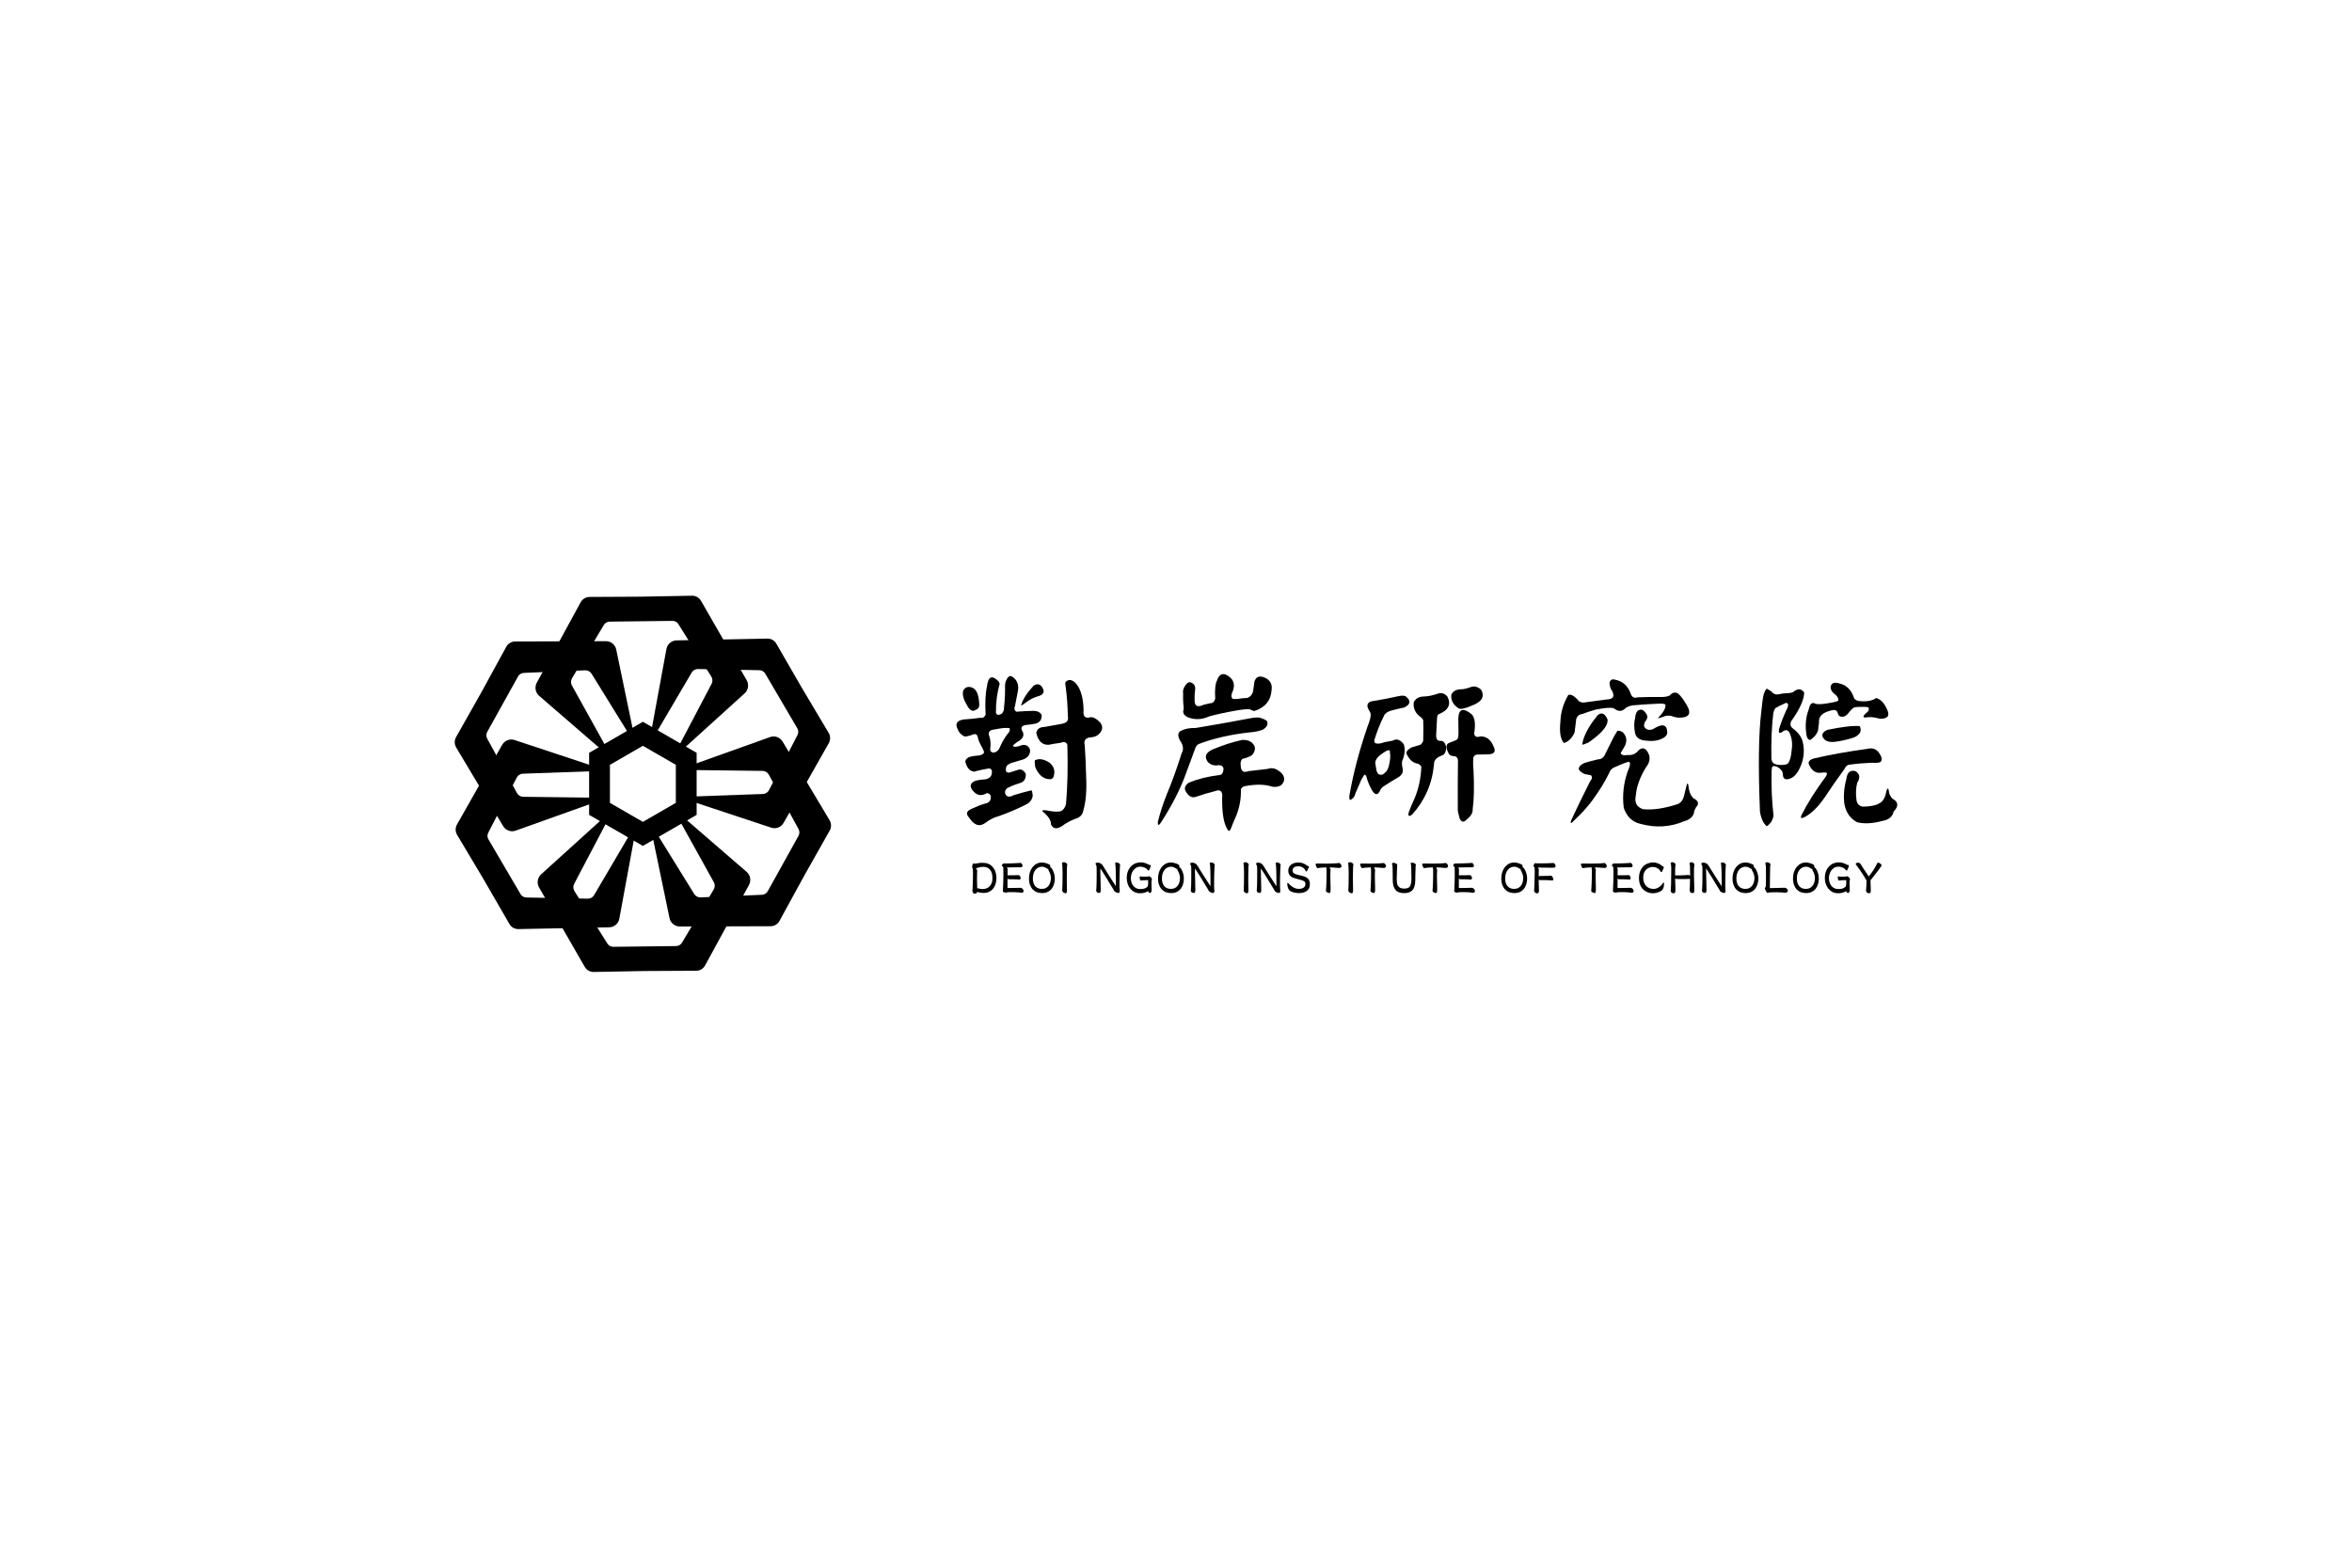 <?xml version="1.0" encoding="UTF-8"?>
<svg id="a" data-name="图层 1" xmlns="http://www.w3.org/2000/svg" width="3000" height="2000" viewBox="0 0 3000 2000">
  <rect width="3000" height="2000" style="fill: #fff; stroke-width: 0px;"/>
  <g>
    <g>
      <g id="b" data-name="&amp;lt;径向重复&amp;gt;">
        <path d="M778.25,1035.68c.97-.88,2.37.39,1.64,1.49l-47.53,90.41c-1.54,2.93-1.4,6.48.35,9.27l41.77,66.55c1.6,2.82,4.55,4.54,7.72,4.5l80.26-.95c3.17-.04,6.08-1.83,7.62-4.69l40.27-67.52c1.69-2.83,1.74-6.39.14-9.28l-49.53-89.26c-.75-1.09.62-2.39,1.61-1.53l89.77,77.64c4.77,4.13,6.02,11.17,2.96,16.77l-55.94,102.55c-2.28,4.18-6.57,6.78-11.23,6.81l-65.46.34-65.45,1.22c-4.66.09-9-2.41-11.38-6.54l-58.22-101.2c-3.18-5.52-2.09-12.59,2.59-16.83l88.01-79.75Z" style="fill: #000; stroke-width: 0px;"/>
      </g>
      <g id="c" data-name="&amp;lt;径向重复&amp;gt;">
        <path d="M768.57,981.28c1.24.41.85,2.27-.46,2.18l-101.21,3.59c-3.27.12-6.25,2.01-7.77,4.94l-36.12,69.85c-1.62,2.81-1.62,6.25,0,9.01l40.95,69.8c1.62,2.76,4.61,4.41,7.82,4.33l77.97,1.5c3.27.06,6.35-1.67,8.02-4.52l51.7-88c.56-1.2,2.35-.65,2.11.64l-21.62,117.42c-1.15,6.24-6.56,10.85-12.88,10.98l-115.82,2.29c-4.73.09-9.1-2.36-11.45-6.43l-33.02-57.15-33.77-56.7c-2.4-4.03-2.44-9.09-.09-13.23l57.58-101.57c3.14-5.54,9.74-8.13,15.71-6.15l112.32,37.19Z" style="fill: #000; stroke-width: 0px;"/>
      </g>
      <g id="d" data-name="&amp;lt;径向重复&amp;gt;">
        <path d="M810.31,945.61c.27,1.29-1.51,1.88-2.1.69l-53.68-86.82c-1.74-2.81-4.85-4.47-8.12-4.33l-77.89,3.3c-3.22,0-6.17,1.71-7.72,4.51l-39.32,70.75c-1.55,2.8-1.48,6.24.2,9.02l37.7,69.02c1.58,2.9,4.6,4.72,7.88,4.77l101.23,1.26c1.31-.11,1.74,1.73.51,2.17l-111.39,39.78c-5.92,2.11-12.58-.32-15.84-5.79l-59.87-100.26c-2.44-4.09-2.53-9.14-.22-13.23l32.44-57.48,31.68-57.91c2.25-4.12,6.57-6.68,11.29-6.69l115.79-.37c6.32-.02,11.83,4.47,13.12,10.68l24.31,116.94Z" style="fill: #000; stroke-width: 0px;"/>
      </g>
      <g id="e" data-name="&amp;lt;径向重复&amp;gt;">
        <path d="M861.75,964.32c-.97.88-2.37-.39-1.64-1.49l47.53-90.41c1.54-2.93,1.4-6.48-.35-9.27l-41.77-66.55c-1.6-2.82-4.55-4.54-7.72-4.5l-80.26.95c-3.17.04-6.08,1.83-7.62,4.69l-40.27,67.52c-1.69,2.83-1.74,6.39-.14,9.28l49.53,89.26c.75,1.09-.62,2.39-1.61,1.53l-89.77-77.64c-4.77-4.13-6.02-11.17-2.96-16.77l55.94-102.55c2.28-4.18,6.57-6.78,11.23-6.81l65.46-.34,65.45-1.22c4.66-.09,9,2.41,11.38,6.54l58.22,101.2c3.18,5.52,2.09,12.59-2.59,16.83l-88.01,79.75Z" style="fill: #000; stroke-width: 0px;"/>
      </g>
      <g id="f" data-name="&amp;lt;径向重复&amp;gt;">
        <path d="M871.43,1018.72c-1.24-.41-.85-2.27.46-2.18l101.21-3.59c3.27-.12,6.25-2.01,7.77-4.94l36.12-69.85c1.62-2.81,1.62-6.25,0-9.01l-40.95-69.8c-1.62-2.76-4.61-4.41-7.82-4.33l-77.97-1.5c-3.27-.06-6.35,1.67-8.02,4.52l-51.7,88c-.56,1.2-2.35.65-2.11-.64l21.62-117.42c1.15-6.24,6.56-10.85,12.88-10.98l115.82-2.29c4.73-.09,9.1,2.36,11.45,6.43l33.02,57.15,33.77,56.7c2.4,4.03,2.44,9.09.09,13.23l-57.58,101.57c-3.14,5.54-9.74,8.13-15.71,6.15l-112.32-37.19Z" style="fill: #000; stroke-width: 0px;"/>
      </g>
      <g id="g" data-name="&amp;lt;径向重复&amp;gt;">
        <path d="M829.69,1054.39c-.27-1.29,1.51-1.88,2.1-.69l53.68,86.82c1.74,2.81,4.85,4.47,8.12,4.33l77.89-3.3c3.22,0,6.17-1.71,7.72-4.51l39.32-70.75c1.55-2.8,1.48-6.24-.2-9.02l-37.7-69.02c-1.58-2.9-4.6-4.72-7.88-4.77l-101.23-1.26c-1.31.11-1.74-1.73-.51-2.17l111.39-39.78c5.92-2.11,12.58.32,15.84,5.79l59.87,100.26c2.44,4.09,2.53,9.14.22,13.23l-32.44,57.48-31.68,57.91c-2.25,4.12-6.57,6.68-11.29,6.69l-115.79.37c-6.32.02-11.83-4.47-13.12-10.68l-24.31-116.94Z" style="fill: #000; stroke-width: 0px;"/>
      </g>
    </g>
    <path d="M820,1079.18l-68.57-39.59v-79.18l68.57-39.59,68.57,39.59v79.18l-68.57,39.59ZM777.97,1024.26l42.03,24.26,42.03-24.26v-48.53l-42.03-24.26-42.03,24.26v48.53Z" style="fill: #000; stroke-width: 0px;"/>
  </g>
  <g>
    <g>
      <path d="M1284.76,865.36c1.72-2.77,3.8-3.5,6.25-2.19,6.89,4.52,9.19,11.44,6.89,20.76l-3.23,16.61c-1.44,3.64-.79,6.12,1.94,7.43,7.03-.58,14.07-.95,21.11-1.09,5.6,0,9.26,1.82,10.98,5.46.14,5.98-2.58,9.62-8.18,10.93l-8.62,1.31c-3.88.15-6.54.87-7.97,2.19-1.29,1.02-1.44,2.7-.43,5.03,3.88,5.83,1.72,10.85-6.46,15.08-3.45,2.62-5.17,4.23-5.17,4.81,1.86,1.6,5.74,1.24,11.63-1.09,4.88-1.02,8.33.87,10.34,5.68.57,7.14-3.66,11.73-12.71,13.77l-8.62,2.62c-2.3.29-4.81,1.46-7.54,3.5-1.29,1.17-1.94,2.99-1.94,5.46-.43,2.48.86,3.86,3.88,4.15l11.2-3.5c4.02-1.6,7.46.07,10.34,5.03.29,6.56-2.51,10.56-8.4,12.02-5.03,1.46-10.12,3.5-15.29,6.12-2.15,1.75-3.09,3.86-2.8,6.34,1.43,4.95,5.17,5.83,11.2,2.62,7.46-2.33,14.93-4.37,22.4-6.12.72.15,1.29,2.4,1.72,6.77-.72,5.24-3.74,9.11-9.05,11.58-10.63,5.39-22.11,10.27-34.46,14.64-5.74,1.46-11.49,4.37-17.23,8.74-7.18,5.24-14,2.91-20.46-6.99-4.45-4.66-3.38-8.38,3.23-11.14,5.74-2.77,11.49-5.03,17.23-6.77,3.02-.29,5.24-1.75,6.68-4.37,1.43-5.39,0-8.38-4.31-8.96-7.61,4.52-14,2.99-19.17-4.59-3.16-4.95-1.65-8.67,4.52-11.14,2.87-.73,5.74-1.24,8.62-1.53,8.9,0,12.99-3.79,12.28-11.36-.72-1.89-1.94-2.84-3.66-2.84-5.31.87-10.7,1.97-16.15,3.28-2.3,1.46-5.17.95-8.62-1.53-2.44-2.19-4.24-5.54-5.38-10.05-.29-2.33,1.22-4.37,4.52-6.12,2.87-.87,5.74-1.46,8.62-1.75,5.6,0,9.19-1.38,10.77-4.15,0-.87-.72-2.77-2.15-5.68-3.02-5.24-4.88-9.32-5.6-12.24-.58-5.54-3.45-6.92-8.62-4.15-4.17,1.31-7.11,1.82-8.83,1.53-4.31-2.19-7.11-5.17-8.4-8.96-3.74-7.14-1.15-11.36,7.75-12.67,7.18-.44,14.36-1.16,21.54-2.19,2.58.73,4.66-.58,6.25-3.93-.86-15-.29-27.02,1.72-36.06,1.43-12.67,6.32-14.86,14.65-6.56.86,1.46,1.36,2.55,1.51,3.28-3.3,11.66-4.88,23.97-4.74,36.93,1.15,3.35,3.8,3.57,7.97.66,1.58-1.75,2.37-4.37,2.37-7.87,1-8.16,1.43-17.48,1.29-27.97,0-2.62.93-5.54,2.8-8.74ZM1230.49,878.47c3.16-2.77,6.96-2.84,11.42-.22,4.59,3.21,6.96,10.27,7.11,21.2.29,3.35-2.23,5.83-7.54,7.43-3.3-.14-6.32-3.13-9.05-8.96-3.45-5.68-4.81-11-4.09-15.95.57-1.6,1.29-2.77,2.15-3.5ZM1280.46,928.73c-3.88.44-8.04,1.09-12.49,1.97-6.32.73-8.26,3.86-5.82,9.4,1.43,4.81,1.72,9.98.86,15.52-.14,2.62,1.22,4.15,4.09,4.59,3.45-.44,6.03-2.33,7.75-5.68,2.3-5.83,5.53-11.65,9.69-17.48,3.02-2.91,4.09-5.54,3.23-7.87-.58-.44-3.02-.58-7.32-.44ZM1318.15,874.98c4.02-2.91,7.54-2.62,10.55.87,4.74,6.56,2.66,10.85-6.25,12.89-4.6,1.46-9.12,3.86-13.57,7.21-4.31,3.35-6.46,4.66-6.46,3.93,2.01-7.43,7.25-15.73,15.72-24.91ZM1320.3,969.82c5.31-2.48,11.49-1.38,18.52,3.28,5.89,4.95,7.46,11.14,4.74,18.57-1.15,1.89-2.87,2.7-5.17,2.4-7.75-.44-13.71-5.54-17.88-15.3-.86-5.68-.94-8.67-.22-8.96ZM1359.07,870.17c3.73-3.93,8.04-3.5,12.92,1.31,6.46,7.14,9.83,18.72,10.12,34.75-.86,6.56,1.22,9.69,6.25,9.4,4.45-1.89,9.55.29,15.29,6.56,2.58,3.79,2.87,7.36.86,10.71-2.58,4.52-6.61,7.07-12.06,7.65-7.61.29-10.55,3.79-8.83,10.49.86,12.53,1.43,25.28,1.72,38.24,1,18.5-.22,33.58-3.66,45.24-1.01,5.1-4.31,8.45-9.91,10.05-6.61,2.48-12.35,5.61-17.23,9.4-6.75,4.22-11.42,3.5-14-2.19.14-5.24-3.45-10.78-10.77-16.61-.86-1.46.86-1.89,5.17-1.31,5.89,1.31,10.91,1.82,15.08,1.53,4.59,0,7.82-3.21,9.69-9.62,2.01-22.87,2.58-48.08,1.72-75.61-1.29-3.5-4.31-4.3-9.05-2.4-4.88.58-9.77,1.39-14.65,2.4-8.18.44-13.5-4.59-15.94-15.08.86-4.95,4.31-7.5,10.34-7.65l17.23-3.06c4.31-.58,7.46-1.38,9.48-2.4,3.02-1.45,4.09-4.37,3.23-8.74-.29-12.82-1.15-24.69-2.58-35.62-.72-3.64-.86-6.12-.43-7.43Z" style="fill: #000; stroke-width: 0px;"/>
      <path d="M1593.97,916.5c5.74-1.16,10.05-1.45,12.92-.87,5.31,1.6,8.4,3.13,9.26,4.59,1.58,4.08-.29,7.65-5.6,10.71-4.31,1.75-10.05,2.92-17.23,3.5-23.84,2.62-45.38,7.58-64.62,14.86-1.72,1.17-2.94,2.55-3.66,4.15l-12.92,34.96c-6.75,18.65-17.23,39.04-31.45,61.19-2.73,3.93-4.02,3.71-3.88-.66,2.87-11.8,6.68-23.6,11.42-35.4,6.6-15.73,12.92-33.22,18.95-52.45,2.3-3.79,2.3-8.16,0-13.11-5.74-8.3-5.67-13.69.22-16.17,4.74-2.19,10.62-3.2,17.66-3.06,22.97-3.79,45.95-7.87,68.92-12.24ZM1552.4,867.98c2.01-6.41,5.53-8.96,10.55-7.65,10.77,5.1,13.57,13.11,8.4,24.04-1.15,3.5-.79,5.9,1.08,7.21,2.73.44,6.03.29,9.91-.44,2.73-.44,5.46-.66,8.18-.66,3.73-1.02,6.32-3.71,7.75-8.09l1.72-12.67c2.01-6.41,6.39-8.16,13.14-5.24,6.89,3.06,9.83,8.23,8.83,15.52-.86,13.7-8.26,22.73-22.18,27.1-1.87-.44-3.74-1.16-5.6-2.19-3.16-.44-8.9.08-17.23,1.53-12.64,2.19-24.12,4.66-34.46,7.43-9.48,4.37-18.67,4.74-27.57,1.09-3.74-1.6-5.67-4.08-5.82-7.43.86-2.04.93-5.24.22-9.62-.29-4.08-.36-8.45-.22-13.11-.72-4.37.93-8.67,4.95-12.89,2.44-2.48,5.46-1.97,9.05,1.53,1.43,2.19,1.79,4.95,1.08,8.3-.43,3.64-.58,7.29-.43,10.93-.43,8.16,3.52,10.27,11.85,6.34l8.62-1.97c2.73.15,4.66-1.75,5.82-5.68-.72-11.36.07-19.16,2.37-23.38ZM1584.06,944.03c5.17-.29,9.19.66,12.06,2.84,3.73,3.21,5.17,6.48,4.31,9.83-.72,3.93-2.8,6.7-6.25,8.3-3.16,1.46-6.39,2.55-9.69,3.28-1.87,2.19-2.51,4.95-1.94,8.3.14,7.29,3.45,9.69,9.91,7.21l24.34-2.84c6.17-2.33,12.42-.22,18.74,6.34,3.88,5.54,3.16,10.49-2.15,14.86-3.16,1.6-6.61,2.11-10.34,1.53-9.62-3.2-21.47-3.42-35.54-.66-1.87.29-3.45,1.53-4.74,3.71.43,12.97-2.01,25.35-7.32,37.15-1.72,3.64-3.23,7.28-4.52,10.93-1.44,4.37-2.87,5.97-4.31,4.81-5.46-7.29-8.04-21.2-7.75-41.74.86-8.45-2.23-11.29-9.26-8.52-8.18,2.04-16.3,4.45-24.34,7.21-4.6,1.6-8.62-.29-12.06-5.68-3.3-4.51-2.23-8.67,3.23-12.46,11.49-4.66,24.41-7.87,38.77-9.62,2.01,0,3.52-1.16,4.52-3.5,2.01-5.68.36-8.74-4.95-9.18-6.03,1.17-10.84-.29-14.43-4.37-2.3-3.5-2.87-6.41-1.72-8.74.86-2.62,3.8-5.03,8.83-7.21,12.2-5.1,24.41-9.03,36.62-11.8Z" style="fill: #000; stroke-width: 0px;"/>
      <path d="M1782.99,888.31c5.31-1.31,8.9-1.09,10.77.66,6.03,5.1,5.24,9.62-2.37,13.55-5.74,1.17-11.49,2.55-17.23,4.15-3.3.87-6.03,2.55-8.18,5.03-5.6,11.22-9.98,22.22-13.14,33,0,2.77,1.43,4.08,4.31,3.93,1.72.29,4.59-.29,8.62-1.75l10.55-1.97c5.02-2.91,9.76-1.38,14.22,4.59,1.86,5.68,1.43,12.24-1.29,19.67-1.44,2.04-1.44,6.12,0,12.24.72,4.66-1.94,8.52-7.97,11.58-4.17,2.33-9.12,5.39-14.86,9.18-3.45,2.04-5.46,4.15-6.03,6.34-3.3,6.85-7.11,6.12-11.42-2.19-2.73-4.95-4.88-10.49-6.46-16.61l-1.72-1.53c-.58,0-2.08,2.26-4.52,6.77l-7.54,17.48c-.58,3.5-2.51,6.12-5.82,7.87-1.58.73-2.15-1.09-1.72-5.46,4.74-27.39,12.35-56.45,22.83-87.19,3.16-7.72,4.59-13.33,4.31-16.83-.43-1.75-1.22-3.42-2.37-5.03-4.02-7.14-1.37-11.07,7.97-11.8,9.48-1.6,19.17-3.5,29.08-5.68ZM1765.33,959.76l-4.31,3.06c-4.31,3.21-6.61,6.7-6.89,10.49l1.08,6.77c.86,6.99,3.73,9.62,8.62,7.87,4.02-2.48,6.53-5.97,7.54-10.49,1.86-7.28,2.37-13.11,1.51-17.48.43-3.79-2.08-3.86-7.54-.22ZM1835.11,884.59c4.02-1.02,7.68.29,10.98,3.93,5.17,9.91,1.51,17.48-10.98,22.73-1.29.44-2.01,2.19-2.15,5.24l-1.08,20.54c-.43,5.98,1.72,8.67,6.46,8.09,3.16.44,5.24,3.06,6.25,7.87,0,6.41-2.08,10.13-6.25,11.14-6.32,2.48-9.41,6.05-9.26,10.71-2.15,24.62-11.49,46.11-28,64.47-4.17,2.91-5.53,1.82-4.09-3.28,2.15-5.83,4.59-11.65,7.32-17.48,5.17-12.38,8.04-25.86,8.62-40.43-1.44-2.62-3.74-4.08-6.89-4.37-4.6-1.46-8.33-4.95-11.2-10.49-2.3-3.06-.5-6.26,5.38-9.62l8.62-2.62c3.02-.29,5.17-2.26,6.46-5.9.29-10.93.29-19.74,0-26.44-.43-.87-1.15-1.89-2.15-3.06-7.61-5.1-10.91-11.65-9.91-19.67,2.3-4.81,6.6-7.28,12.92-7.43,5.02,0,11.34-1.31,18.95-3.93ZM1848.46,962.39c-4.74-8.16-4.6-13.11.43-14.86,5.02-1.75,8.33-3.2,9.91-4.37,1-1.02,1.51-3.79,1.51-8.3l-.22-18.14c.43-12.38,6.03-14.28,16.8-5.68,4.31,4.08,5.46,12.31,3.45,24.69.43,4.08,3.16,5.32,8.18,3.71,7.46,0,12.92,4.15,16.37,12.46,3.73,6.99,1.15,10.49-7.75,10.49l-10.34.22c-4.02-.44-6.54.87-7.54,3.93-.43,4.95-.36,10.2.22,15.73,1,21.13.65,37.95-1.08,50.48.29,4.22-2.23,8.45-7.54,12.67-3.59,3.93-6.54,3.71-8.83-.66-.86-2.77-1.72-6.19-2.58-10.27-.14-20.83-.07-42.25.22-64.25-.29-3.79-2.37-5.68-6.25-5.68-1.72,0-3.38-.73-4.95-2.19ZM1867.63,903.6c-3.16.87-5.46.95-6.89.22-7.32-4.66-10.48-10.63-9.48-17.92,2.15-4.22,6.25-6.41,12.28-6.56,2.87.15,7.54-.95,14-3.28,3.88-.87,7.75.37,11.63,3.71,4.88,8.89,1,15.66-11.63,20.32-4.31,1.89-7.61,3.06-9.91,3.5Z" style="fill: #000; stroke-width: 0px;"/>
      <path d="M2053.21,869.73c1.86-2.77,3.8-3.71,5.82-2.84,10.48,1.75,17.52,7.94,21.11,18.57,1.72,4.23,4.59,5.61,8.62,4.15,10.34-.44,20.89-.58,31.66-.44,3.45,0,6.6-.66,9.48-1.97,3.3-3.93,6.89-4.66,10.77-2.19,3.3,2.92,6.96,7.87,10.98,14.86,6.32,10.78,2.66,16.03-10.98,15.73-3.45-.44-6.32-1.16-8.62-2.19-3.88-.87-7.47-.51-10.77,1.09-4.31,1.6-6.46,2.11-6.46,1.53,6.89-7.14,10.05-12.82,9.48-17.05-.86-1.02-3.52-1.45-7.97-1.31-11.2.44-22.47,1.17-33.82,2.19-2.87.44-5.74,1.46-8.62,3.06-4.6,5.1-9.77,5.32-15.51.66-4.02-1.16-11.78-.58-23.26,1.75-5.74,1.6-11.49,3.5-17.23,5.68-3.3.15-5.74,2.11-7.32,5.9l-2.15,17.48c-3.16,7.14-7.68,11.66-13.57,13.55-4.45-4.81-5.96-13.99-4.52-27.53.43-11.94,3.8-23.24,10.12-33.87,3.59-1.16,8.11,1.53,13.57,8.09,2.58,1.6,5.46,2.04,8.62,1.31l25.85-3.5c10.19-.14,12.13-4.88,5.82-14.2-1.29-4.51-1.65-7.35-1.08-8.52ZM2063.12,932.23c5.31-.14,8.9,2.7,10.77,8.52,1.15,4.08.29,8.45-2.58,13.11-2.73,4.23-4.09,6.7-4.09,7.43,1.43,2.04,4.09,2.7,7.97,1.97,5.46.44,9.76-.87,12.92-3.93,4.59-5.54,8.69-6.12,12.28-1.75,5.31,6.99,4.88,14.28-1.29,21.85-7.61,12.82-11.78,24.48-12.49,34.96-2.15,9.18.86,15.15,9.05,17.92,12.06,1.31,26.71-.8,43.94-6.34,4.59-1.89,7.46-5.75,8.62-11.58l2.15-8.74c1.43-6.85,2.51-7.94,3.23-3.28.57,6.99,2.66,12.31,6.25,15.95,6.6,3.21,7.75,7.07,3.45,11.58l-2.15,4.37c-.58,6.7-4.81,11.14-12.71,13.33-18.09,7.72-36.98,8.81-56.65,3.28-10.05-2.48-16.94-9.25-20.68-20.32-2.01-16.17-.22-31.98,5.38-47.42,2.01-4.22,2.87-7.5,2.58-9.83-.58-.87-1.15-1.38-1.72-1.53-3.16.87-6.39,2.04-9.69,3.5l-8.62,3.71c-3.16,1.31-5.38,3.79-6.68,7.43-5.17,10.78-12.35,22.44-21.54,34.96-5.74,7.87-13.43,16.32-23.05,25.35-3.74,4.22-5.03,4.3-3.88.22,6.32-13.84,14.43-30.59,24.34-50.26,2.58-2.91,2.94-5.46,1.08-7.65l-7.97-1.53c-4.31-1.89-6.89-4.08-7.75-6.56.43-3.2,2.94-5.75,7.54-7.65,5.74-1.75,11.49-3.28,17.23-4.59,3.3.15,6.03-1.46,8.18-4.81l8.62-17.48c2.15-4.66,4.81-9.4,7.97-14.2ZM2037.7,912.56c5.02-4.37,9.26-2.62,12.71,5.24,1,6.99-5.67,15.81-20.03,26.44l-4.31,3.06c-4.6,2.04-7.18,2.92-7.75,2.62-.29-.58.22-3.06,1.51-7.43,3.3-9.47,9.26-19.45,17.88-29.94ZM2088.75,906.88c4.16-2.91,7.82-1.67,10.98,3.71,2.44,3.06,1.79,6.7-1.94,10.93-1.44,3.93-.79,6.7,1.94,8.3,2.01,1.6,4.88,1.75,8.62.44,5.74-3.64,10.05-5.24,12.92-4.81,3.16.58,4.88,2.92,5.17,6.99.72,3.35-.5,6.12-3.66,8.3-6.03,3.93-13.71,5.32-23.05,4.15-8.18-.44-12.92-3.71-14.22-9.83-1.44-7.14-1.37-13.69.22-19.67.14-3.2,1.15-6.04,3.02-8.52Z" style="fill: #000; stroke-width: 0px;"/>
      <path d="M2249.55,885.9c1.86-5.1,3.3-7.5,4.31-7.21,3.3,1.75,5.82,3.57,7.54,5.46,2.3,1.89,5.17,2.33,8.62,1.31,2.87-.58,5.74-.95,8.62-1.09,3.73,0,6.6-.51,8.62-1.53,5.74-4.81,10.41-4.59,14,.66-.14,8.45-4.88,19.52-14.22,33.22-3.16,3.64-4.02,6.99-2.58,10.05.57.87,1.36,1.75,2.37,2.62,6.46,4.66,10.62,10.2,12.49,16.61,3.16,12.97,1.22,25.64-5.82,38.02-3.45,5.54-7.47,8.82-12.06,9.83-4.45,1.17-6.89-.51-7.32-5.03.29-4.22-2.3-7.79-7.75-10.71-3.02-1.02-4.95-1.02-5.82,0-.58,1.46-.86,3.93-.86,7.43-.43,18.65.36,36.71,2.37,54.2.14,2.04-.79,4.95-2.8,8.74-3.16,3.93-5.17,5.75-6.03,5.46-4.31-3.93-7.11-10.13-8.4-18.57-2.3-57.4-1.72-99.94,1.72-127.62,1-10.49,2.01-17.77,3.02-21.85ZM2280.78,899.01c-.58-2.62-2.51-2.91-5.82-.87-3.45,1.46-6.89,3.21-10.34,5.24-1.15,1.17-2.08,3.5-2.8,6.99-2.01,16.46-2.8,35.84-2.37,58.13.29,1.46.86,2.92,1.72,4.37,2.73,2.62,7.54,3.57,14.43,2.84,2.44-.29,4.09-.87,4.95-1.75,2.44-2.77,4.02-8.38,4.74-16.83,1.15-6.99.65-13.4-1.51-19.23-2.15-6.85-5.74-8.16-10.77-3.93-3.3,2.19-4.6,1.02-3.88-3.5,1.86-6.56,4.88-14.49,9.05-23.82,1.72-2.91,2.58-5.46,2.58-7.65ZM2381.58,955.39c6.46-1.75,11.56,0,15.29,5.24,3.45,4.95,4.09,8.74,1.94,11.36-1.87,1.17-5.74,1.53-11.63,1.09-10.34.44-19.53,1.24-27.57,2.4-3.02,0-5.46,2.04-7.32,6.12-8.62,11.66-16.73,23.31-24.34,34.96-8.62,12.53-17.16,21.05-25.63,25.57-4.74,2.62-6.25,1.89-4.52-2.19,7.61-15.15,18.09-31.76,31.45-49.82.72-1.46,1.08-2.62,1.08-3.5-.14-1.16-2.51-1.46-7.11-.87-7.18,1.17-12.57-2.55-16.15-11.14-.72-2.91,1.15-5.17,5.6-6.77,20.39-4.81,43.36-8.96,68.92-12.46ZM2336.78,872.35c2.15-1.6,5.24-1.75,9.26-.44,9.19,1.89,15.51,8.23,18.95,19.01,1,1.46,2.73,2.55,5.17,3.28,9.91,1.31,17.59.08,23.05-3.71,6.32,1.89,11.27,7.65,14.86,17.26,1,3.5.57,5.9-1.29,7.21-2.58,1.75-5.96,2.33-10.12,1.75-5.6-1.75-10.91-2.26-15.94-1.53-4.74.73-5.1-.95-1.08-5.03,3.3-1.89,4.59-4.3,3.88-7.21-.72-.87-3.38-1.24-7.97-1.09-3.16-.14-6.39,0-9.69.44-1.87.29-4.52,2.7-7.97,7.21-2.73,3.64-5.74,5.24-9.05,4.81-2.44,0-4.02-1.45-4.74-4.37-.86-3.79-3.74-4.95-8.62-3.5-11.2,2.62-16.3,7.87-15.29,15.73-.58,2.92-.94,5.83-1.08,8.74-1.01,4.66-4.31,9.03-9.91,13.11-2.58,0-4.24-1.97-4.95-5.9-2.01-11.94-1.08-22.95,2.8-33,1.43-7.43,4.38-9.83,8.83-7.21,3.73,1.02,11.2.37,22.4-1.97,3.45-.58,5.6-1.31,6.46-2.19.43-3.2-1.65-6.41-6.25-9.62-4.02-4.22-4.6-8.16-1.72-11.8ZM2330.75,931.14c18.95-3.93,32.74-5.54,41.35-4.81,3.02,5.98.65,10.78-7.11,14.42-8.33,2.77-16.58,4.66-24.77,5.68-5.31.58-9.48-.22-12.49-2.4-5.31-5.24-4.31-9.54,3.02-12.89ZM2355.09,993.64c1-8.3,4.88-11.58,11.63-9.83,5.6,3.5,6.32,8.45,2.15,14.86-1.58,6.41-1.94,13.11-1.08,20.1.29,5.97,2.94,9.4,7.97,10.27,12.92,0,21.54-2.62,25.85-7.87,2.3-3.2,3.73-6.99,4.31-11.36,1.43-4.66,2.51-5.1,3.23-1.31.14,3.79,1.72,7.29,4.74,10.49,7.61,3.93,8.11,9.4,1.51,16.39-1.58,6.56-6.25,10.49-14,11.8-12.64,3.5-23.55,4.08-32.74,1.75-12.49-6.85-18.02-19.45-16.58-37.81.43-5.83,1.43-11.65,3.02-17.48Z" style="fill: #000; stroke-width: 0px;"/>
    </g>
    <g>
      <path d="M1241.28,1101.44c.22,0,.52.06.9.19.38.12.65.19.81.19,1.36,0,2.78-.18,4.25-.53,1.47-.36,3.01-.53,4.63-.53.82,0,1.61.02,2.35.05.74.04,1.43.09,2.06.16,2.53.25,4.71.97,6.55,2.16,1.83,1.19,3.35,2.67,4.56,4.43,1.2,1.76,2.1,3.73,2.68,5.92.59,2.19.88,4.42.88,6.69,0,2.77-.37,5.32-1.12,7.65-.74,2.33-1.83,4.34-3.25,6.03-1.42,1.69-3.15,3-5.17,3.92-2.02.92-4.32,1.39-6.88,1.39-.44,0-1.01-.03-1.71-.08-.7-.05-1.43-.14-2.21-.27-.78-.12-1.54-.27-2.3-.43s-1.41-.35-1.95-.56c-.09.78-.36,1.34-.81,1.68-.44.34-1.12.51-2.04.51s-1.53-.11-1.85-.32c-.32-.21-.51-.57-.57-1.07-.16-.46-.3-.83-.43-1.09-.13-.27-.25-.51-.38-.72.13-.92.24-2.29.33-4.11.09-1.81.17-3.81.24-6,.06-2.19.11-4.43.14-6.72.03-2.29.05-4.4.05-6.32,0-1.35-.02-2.42-.07-3.2-.05-.78-.15-1.51-.31-2.19-.03-.43-.15-.78-.36-1.07-.21-.28-.31-.76-.31-1.44,0-.36.05-.75.14-1.17s.21-.84.33-1.25c.13-.41.27-.78.43-1.12.16-.34.28-.6.38-.77ZM1246.45,1133.49c.16,0,.34-.05.55-.16.21-.11.34-.16.4-.16.09,0,.19.03.28.08s.24.12.43.19c.73.21,1.57.4,2.52.56s1.8.24,2.56.24c1.36,0,2.79-.21,4.29-.64,1.5-.43,2.88-1.17,4.13-2.24,1.25-1.07,2.28-2.52,3.08-4.35.81-1.83,1.21-4.17,1.21-7.01,0-2.28-.28-4.29-.83-6.05-.55-1.76-1.34-3.24-2.35-4.45-1.01-1.21-2.22-2.12-3.63-2.72-1.41-.6-2.97-.91-4.67-.91-1.8,0-3.54.21-5.22.64-1.68.43-3.12.84-4.32,1.23.06.14.18.34.36.59.17.25.35.52.52.8.17.28.32.57.45.85.13.28.19.53.19.75,0,.46-.02,1.11-.05,1.95-.03.84-.06,1.75-.07,2.75-.02,1-.04,2.04-.07,3.12-.03,1.08-.05,2.11-.05,3.07l.28,11.89Z" style="fill: #000; stroke-width: 0px;"/>
      <path d="M1279.73,1106.19c-.13-.14-.3-.29-.52-.45-.22-.16-.44-.33-.66-.51-.22-.18-.4-.38-.55-.61-.14-.23-.18-.51-.12-.83.16-.25.29-.5.4-.75.11-.25.26-.48.45-.69s.45-.39.78-.53c.33-.14.78-.21,1.35-.21.25,0,.85,0,1.8-.03.95-.02,2.07-.03,3.37-.03,1.04,0,2.3-.03,3.77-.08,1.47-.05,2.96-.12,4.46-.19,1.5-.07,2.94-.14,4.32-.21,1.38-.07,2.51-.14,3.39-.21.13,0,.28.08.47.24s.39.36.59.59c.21.23.4.47.57.72.17.25.29.46.36.64.03.18.11.45.24.83.13.37.15.75.07,1.12-.08.37-.33.71-.76,1.01-.43.3-1.16.45-2.21.45-1.49,0-3.02,0-4.6.03-1.58.02-3.13.04-4.65.05-1.52.02-2.95.04-4.29.08-1.35.04-2.54.05-3.58.05.35.28.61.67.78,1.15.17.48.26.86.26,1.15,0,.6,0,1.49-.02,2.67-.02,1.17-.04,2.88-.07,5.12l.57-.05c.73-.07,1.61-.11,2.63-.11h6.24c1.01,0,1.88-.04,2.61-.11.25,0,.56-.02.93-.05.36-.04.74-.03,1.14.03.4.05.78.22,1.14.51.36.28.69.75.97,1.39.13.28.24.65.36,1.09.11.44.14.87.09,1.28-.05.41-.21.76-.5,1.04-.28.28-.78.41-1.47.37l-1.85-.16c-.44-.04-1.14-.07-2.09-.11-.95-.04-1.96-.07-3.04-.11-1.08-.04-2.13-.05-3.16-.05h-2.54c-.66.04-1.13-.12-1.4-.45-.27-.34-.47-.6-.59-.77-.03,1.24-.06,2.68-.07,4.32-.02,1.64-.02,3.22-.02,4.75,0,.6,0,1.19.02,1.76.02.57.02,1.08.02,1.55.76,0,1.89,0,3.39-.03,1.5-.02,3.07-.04,4.7-.05,1.63-.02,3.16-.04,4.6-.08,1.44-.04,2.48-.07,3.11-.11.47-.04.93,0,1.38.13.44.12.85.29,1.21.51.36.21.69.46.97.75.28.28.49.57.62.85.13.25.25.64.38,1.17.13.53.12,1.04-.02,1.52s-.48.86-1.02,1.15c-.54.28-1.41.32-2.61.11-.51-.11-1.22-.2-2.14-.29-.92-.09-1.9-.16-2.94-.21-1.04-.05-2.1-.1-3.18-.13-1.08-.04-2.02-.05-2.85-.05-.92,0-1.86.02-2.82.05-.97.04-1.72.05-2.25.05-.28,0-.54.03-.76.08-.22.05-.44.12-.64.19-.21.07-.42.13-.64.19-.22.05-.49.08-.81.08-.35,0-.73-.04-1.14-.11-.41-.07-.81-.2-1.19-.37-.38-.18-.7-.4-.95-.67-.25-.27-.38-.61-.38-1.04,0-.18,0-.36.02-.56.02-.2.05-.45.12-.77,0-.11.02-.65.07-1.63.05-.98.1-2.25.17-3.81.06-1.56.13-3.33.19-5.31.06-1.97.11-4.02.14-6.13.03-2.12.04-4.22.02-6.32-.02-2.1-.07-4.04-.17-5.81Z" style="fill: #000; stroke-width: 0px;"/>
      <path d="M1339.49,1103.89c.19.43.24.78.17,1.07-.08.28-.15.68-.21,1.17.41,0,1.03.52,1.85,1.55.66.85,1.25,1.8,1.76,2.85.51,1.05.94,2.14,1.31,3.28.36,1.14.63,2.28.81,3.44.17,1.16.26,2.27.26,3.33,0,2.45-.32,4.81-.95,7.07-.63,2.26-1.61,4.26-2.94,6-1.33,1.74-3.02,3.13-5.08,4.16-2.06,1.03-4.51,1.55-7.36,1.55-2.21,0-4.33-.36-6.34-1.07-2.01-.71-3.77-1.83-5.29-3.36-1.52-1.53-2.73-3.48-3.63-5.84-.9-2.36-1.35-5.18-1.35-8.45,0-2.88.4-5.56,1.21-8.03.81-2.47,1.94-4.61,3.39-6.43,1.45-1.81,3.18-3.24,5.17-4.27,1.99-1.03,4.18-1.55,6.55-1.55,1.2,0,2.4.12,3.58.37,1.19.25,2.28.55,3.27.91,1,.36,1.83.74,2.52,1.15.68.41,1.12.77,1.31,1.09ZM1337.59,1110.67c-.28-.46-.46-.86-.52-1.2-.06-.34-.03-.72.09-1.15-.06.04-.12.07-.17.11-.05.04-.12.05-.21.05-.25,0-.51-.02-.76-.05-.25-.04-.51-.2-.76-.48-.63-.5-1.49-1-2.59-1.49-1.09-.5-2.33-.75-3.73-.75-1.49,0-2.93.32-4.32.96-1.39.64-2.63,1.59-3.7,2.85-1.08,1.26-1.93,2.83-2.56,4.69-.63,1.87-.95,4.01-.95,6.43s.3,4.42.9,6.11c.6,1.69,1.42,3.08,2.47,4.16,1.04,1.08,2.25,1.88,3.63,2.37,1.38.5,2.84.75,4.39.75,2.21,0,4.07-.44,5.58-1.33,1.5-.89,2.71-2.03,3.61-3.41.9-1.39,1.54-2.92,1.92-4.61.38-1.69.57-3.35.57-4.99,0-.82-.1-1.67-.31-2.56-.21-.89-.46-1.74-.76-2.56-.3-.82-.62-1.57-.95-2.27s-.62-1.24-.88-1.63Z" style="fill: #000; stroke-width: 0px;"/>
      <path d="M1354.59,1100.91c.06-.21.36-.41.9-.59.54-.18,1.06-.28,1.57-.32.63,0,1.21.12,1.73.35.52.23.97.5,1.35.8.38.3.67.61.88.93.21.32.31.57.31.75,0,.14-.02.34-.05.59-.03.25-.07.51-.12.77s-.09.52-.14.77c-.05.25-.07.44-.07.59-.03,1.03-.06,2.21-.09,3.55-.03,1.33-.06,2.72-.07,4.16-.02,1.44-.03,2.89-.05,4.35-.02,1.46-.02,2.83-.02,4.11,0,.96,0,2.11.02,3.44.02,1.33.04,2.69.07,4.08.03,1.39.05,2.71.07,3.97.02,1.26.02,2.27.02,3.01s-.05,1.29-.14,1.73c-.09.44-.23.79-.4,1.04-.17.25-.37.41-.59.48-.22.07-.47.11-.76.11-.41,0-.85-.09-1.33-.27-.47-.18-.92-.43-1.33-.75-.41-.32-.76-.71-1.04-1.17-.28-.46-.43-.96-.43-1.49.13-1.17.24-3.72.33-7.65.09-3.93.14-9,.14-15.23,0-2.88-.09-5.33-.26-7.36-.17-2.03-.34-3.61-.5-4.75Z" style="fill: #000; stroke-width: 0px;"/>
      <path d="M1397.41,1101.49c0-.32.32-.54.97-.67.65-.12,1.32-.24,2.02-.35.73.14,1.38.29,1.97.45.59.16,1.14.39,1.66.69.52.3,1.03.71,1.52,1.23.49.52,1,1.22,1.54,2.11.63,1.07,1.48,2.46,2.54,4.19,1.06,1.72,2.21,3.56,3.44,5.52,1.23,1.96,2.48,3.92,3.75,5.89,1.27,1.97,2.4,3.72,3.39,5.25,1,1.53,1.79,2.76,2.37,3.68.58.92.83,1.3.73,1.12v-11.52c-.03-1.53-.06-3.11-.09-4.75-.03-1.64-.07-3.2-.12-4.69-.05-1.49-.11-2.84-.19-4.05-.08-1.21-.17-2.12-.26-2.72-.06-.32-.11-.56-.14-.72s-.09-.38-.19-.67c.06-.78.71-1.19,1.94-1.23.66.11,1.29.27,1.88.48.58.21,1.08.47,1.47.77.39.3.69.63.88.99.19.36.24.75.14,1.17l-.14,1.87c-.09,1.32-.18,3-.26,5.07-.08,2.06-.14,4.26-.19,6.59-.05,2.33-.08,4.67-.09,7.01-.02,2.35-.02,4.48-.02,6.4,0,.6.01,1.24.05,1.92.03.68.07,1.3.12,1.87.05.57.09,1.07.12,1.49s.05.71.05.85c0,1.64-.6,2.45-1.8,2.45-.38,0-.82-.05-1.33-.16s-1.04-.3-1.61-.59c-.76-.46-1.31-.83-1.66-1.09-.35-.27-.59-.51-.74-.72-.14-.21-.24-.43-.31-.64s-.19-.48-.38-.8c.09.14-.14-.24-.71-1.15-.57-.91-1.34-2.16-2.3-3.76-.97-1.6-2.06-3.41-3.3-5.44-1.23-2.03-2.49-4.08-3.77-6.16-1.28-2.08-2.52-4.06-3.73-5.95-1.2-1.88-2.25-3.48-3.13-4.8v4.05c.06,5.05.16,9.53.28,13.44.13,3.91.19,7.25.19,10.03,0,.78-.06,1.42-.17,1.92-.11.5-.25.88-.43,1.15-.17.27-.37.44-.59.53-.22.09-.44.13-.66.13-1.39,0-2.35-.27-2.87-.8s-.88-1.16-1.07-1.87l.14-1.71c.09-1.21.17-2.55.24-4.03.06-1.48.11-3.11.14-4.91.03-1.8.05-3.79.07-5.97.02-2.19.02-4.61.02-7.28v-2.83c0-.78-.02-1.48-.05-2.08-.03-.6-.06-1.16-.09-1.68-.03-.52-.08-1.04-.14-1.57-.47-.5-.77-1.02-.88-1.57-.11-.55-.18-1.02-.21-1.41Z" style="fill: #000; stroke-width: 0px;"/>
      <path d="M1453.66,1119.84c-.09-.75-.02-1.23.21-1.44.24-.21.51-.34.83-.37.38.14.81.24,1.28.29s.95.08,1.42.08h3.89c.95,0,1.82-.04,2.61-.11.32-.04.62-.12.92-.24.3-.12.56-.19.78-.19.19,0,.49.12.9.37.41.25.82.55,1.23.91.41.36.77.74,1.07,1.15.3.41.45.77.45,1.09,0,.75-.09,1.48-.28,2.21-.19.73-.28,1.31-.28,1.73,0,.53.02,1.32.05,2.35.03,1.03.05,2.09.07,3.17.02,1.08.04,2.1.07,3.04.03.94.05,1.59.05,1.95,0,.18-.03.41-.09.69s-.14.57-.24.85c-.09.28-.19.53-.28.75s-.19.34-.28.37c-.44.46-.84.71-1.19.75-.35.04-.78-.12-1.28-.48-.22-.21-.43-.43-.62-.64s-.36-.64-.52-1.28c-.44.21-.93.47-1.47.77-.54.3-1.19.6-1.97.88-.78.28-1.73.53-2.87.75-1.14.21-2.55.32-4.22.32-2.72,0-5.12-.56-7.19-1.68-2.07-1.12-3.81-2.59-5.22-4.4-1.41-1.81-2.48-3.86-3.2-6.13-.73-2.28-1.09-4.55-1.09-6.83,0-3.66.55-6.78,1.64-9.36,1.09-2.58,2.5-4.68,4.22-6.32,1.72-1.64,3.65-2.83,5.77-3.57,2.12-.75,4.21-1.12,6.26-1.12.79,0,1.58.05,2.37.16.79.11,1.61.28,2.47.53.85.25,1.76.59,2.73,1.01.96.43,2.05.94,3.25,1.55.09.04.25.05.47.05.16,0,.3,0,.43-.03.13-.02.24-.03.33-.03.44.39.66.8.66,1.23,0,.14-.04.35-.12.61s-.17.55-.28.85c-.11.3-.21.6-.31.88-.09.28-.17.52-.24.69-.44,1.14-.8,1.93-1.07,2.37-.27.44-.56.67-.88.67-.41,0-.84-.36-1.28-1.07-.38-.57-.89-1.09-1.54-1.57-.65-.48-1.38-.9-2.18-1.25-.81-.36-1.66-.63-2.56-.83-.9-.2-1.79-.29-2.68-.29-2.09,0-3.91.46-5.46,1.39-1.55.92-2.82,2.11-3.82,3.55-1,1.44-1.74,3.01-2.23,4.72-.49,1.71-.74,3.36-.74,4.96,0,1.17.16,2.55.47,4.13.32,1.58.93,3.1,1.83,4.56.9,1.46,2.16,2.69,3.77,3.71,1.61,1.01,3.72,1.52,6.31,1.52.57,0,1.39-.05,2.47-.16,1.08-.11,2.14-.36,3.2-.77,1.06-.41,1.99-1,2.78-1.76.79-.76,1.19-1.8,1.19-3.12,0-.96.02-1.94.05-2.93.03-1,.05-1.88.05-2.67-.28,0-.78.02-1.5.05-.71.04-1.49.07-2.32.11-.84.04-1.64.07-2.4.11-.76.04-1.31.07-1.66.11l-1,.16c-.16.04-.35.05-.57.05s-.46-.22-.71-.67c-.25-.44-.49-1.41-.71-2.91Z" style="fill: #000; stroke-width: 0px;"/>
      <path d="M1504.11,1103.89c.19.43.24.78.17,1.07-.08.28-.15.68-.21,1.17.41,0,1.03.52,1.85,1.55.66.85,1.25,1.8,1.76,2.85.51,1.05.94,2.14,1.31,3.28.36,1.14.63,2.28.81,3.44.17,1.16.26,2.27.26,3.33,0,2.45-.32,4.81-.95,7.07-.63,2.26-1.61,4.26-2.94,6-1.33,1.74-3.02,3.13-5.08,4.16-2.06,1.03-4.51,1.55-7.36,1.55-2.21,0-4.33-.36-6.34-1.07-2.01-.71-3.77-1.83-5.29-3.36-1.52-1.53-2.73-3.48-3.63-5.84-.9-2.36-1.35-5.18-1.35-8.45,0-2.88.4-5.56,1.21-8.03.81-2.47,1.94-4.61,3.39-6.43,1.46-1.81,3.18-3.24,5.17-4.27,1.99-1.03,4.18-1.55,6.55-1.55,1.2,0,2.4.12,3.58.37,1.19.25,2.28.55,3.27.91,1,.36,1.83.74,2.52,1.15.68.41,1.11.77,1.3,1.09ZM1502.22,1110.67c-.28-.46-.46-.86-.52-1.2-.06-.34-.03-.72.09-1.15-.06.04-.12.07-.17.11-.05.04-.12.05-.21.05-.25,0-.51-.02-.76-.05-.25-.04-.51-.2-.76-.48-.63-.5-1.5-1-2.59-1.49-1.09-.5-2.33-.75-3.73-.75-1.49,0-2.93.32-4.32.96s-2.63,1.59-3.7,2.85c-1.08,1.26-1.93,2.83-2.56,4.69-.63,1.87-.95,4.01-.95,6.43s.3,4.42.9,6.11c.6,1.69,1.42,3.08,2.47,4.16,1.04,1.08,2.25,1.88,3.63,2.37,1.38.5,2.84.75,4.39.75,2.21,0,4.07-.44,5.58-1.33,1.5-.89,2.7-2.03,3.61-3.41.9-1.39,1.54-2.92,1.92-4.61.38-1.69.57-3.35.57-4.99,0-.82-.1-1.67-.31-2.56-.21-.89-.46-1.74-.76-2.56-.3-.82-.62-1.57-.95-2.27-.33-.69-.63-1.24-.88-1.63Z" style="fill: #000; stroke-width: 0px;"/>
      <path d="M1518.08,1101.49c0-.32.32-.54.97-.67.65-.12,1.32-.24,2.02-.35.73.14,1.38.29,1.97.45.58.16,1.14.39,1.66.69.52.3,1.03.71,1.52,1.23.49.52,1.01,1.22,1.54,2.11.63,1.07,1.48,2.46,2.54,4.19,1.06,1.72,2.21,3.56,3.44,5.52,1.23,1.96,2.48,3.92,3.75,5.89,1.27,1.97,2.4,3.72,3.39,5.25,1,1.53,1.79,2.76,2.37,3.68.58.92.83,1.3.74,1.12v-11.52c-.03-1.53-.06-3.11-.09-4.75-.03-1.64-.07-3.2-.12-4.69-.05-1.49-.11-2.84-.19-4.05-.08-1.21-.17-2.12-.26-2.72l-.14-.72c-.03-.16-.09-.38-.19-.67.06-.78.71-1.19,1.95-1.23.66.11,1.29.27,1.87.48s1.08.47,1.47.77c.39.3.69.63.88.99.19.36.24.75.14,1.17l-.14,1.87c-.09,1.32-.18,3-.26,5.07-.08,2.06-.14,4.26-.19,6.59-.05,2.33-.08,4.67-.09,7.01s-.02,4.48-.02,6.4c0,.6.02,1.24.05,1.92.03.68.07,1.3.12,1.87.05.57.09,1.07.12,1.49s.05.71.05.85c0,1.64-.6,2.45-1.8,2.45-.38,0-.82-.05-1.33-.16s-1.04-.3-1.61-.59c-.76-.46-1.31-.83-1.66-1.09-.35-.27-.59-.51-.74-.72-.14-.21-.24-.43-.31-.64s-.19-.48-.38-.8c.09.14-.14-.24-.71-1.15s-1.34-2.16-2.3-3.76-2.06-3.41-3.3-5.44-2.49-4.08-3.77-6.16c-1.28-2.08-2.52-4.06-3.73-5.95-1.2-1.88-2.25-3.48-3.13-4.8v4.05c.06,5.05.16,9.53.28,13.44.13,3.91.19,7.25.19,10.03,0,.78-.06,1.42-.17,1.92-.11.5-.25.88-.43,1.15s-.37.44-.59.53c-.22.09-.44.13-.66.13-1.39,0-2.35-.27-2.87-.8-.52-.53-.88-1.16-1.07-1.87l.14-1.71c.09-1.21.17-2.55.24-4.03.06-1.48.11-3.11.14-4.91.03-1.8.05-3.79.07-5.97.01-2.19.02-4.61.02-7.28v-2.83c0-.78-.02-1.48-.05-2.08-.03-.6-.06-1.16-.09-1.68-.03-.52-.08-1.04-.14-1.57-.47-.5-.77-1.02-.88-1.57-.11-.55-.18-1.02-.21-1.41Z" style="fill: #000; stroke-width: 0px;"/>
      <path d="M1586.05,1100.91c.06-.21.36-.41.9-.59.54-.18,1.06-.28,1.57-.32.63,0,1.21.12,1.73.35.52.23.97.5,1.35.8.38.3.67.61.88.93s.31.57.31.75c0,.14-.02.34-.05.59-.03.25-.07.51-.12.77-.05.27-.09.52-.14.77-.05.25-.07.44-.07.59-.03,1.03-.06,2.21-.09,3.55-.03,1.33-.06,2.72-.07,4.16-.02,1.44-.03,2.89-.05,4.35-.02,1.46-.02,2.83-.02,4.11,0,.96,0,2.11.02,3.44s.04,2.69.07,4.08.05,2.71.07,3.97c.01,1.26.02,2.27.02,3.01s-.05,1.29-.14,1.73c-.09.44-.23.79-.4,1.04-.17.25-.37.41-.59.48-.22.07-.47.11-.76.11-.41,0-.85-.09-1.33-.27-.47-.18-.92-.43-1.33-.75s-.76-.71-1.04-1.17c-.28-.46-.43-.96-.43-1.49.13-1.17.24-3.72.33-7.65.09-3.93.14-9,.14-15.23,0-2.88-.09-5.33-.26-7.36-.18-2.03-.34-3.61-.5-4.75Z" style="fill: #000; stroke-width: 0px;"/>
      <path d="M1602.15,1101.49c0-.32.32-.54.97-.67.65-.12,1.32-.24,2.02-.35.73.14,1.38.29,1.97.45.58.16,1.14.39,1.66.69.52.3,1.03.71,1.52,1.23.49.52,1.01,1.22,1.54,2.11.63,1.07,1.48,2.46,2.54,4.19,1.06,1.72,2.21,3.56,3.44,5.52,1.23,1.96,2.48,3.92,3.75,5.89s2.4,3.72,3.39,5.25c1,1.53,1.79,2.76,2.37,3.68.58.92.83,1.3.74,1.12v-11.52c-.03-1.53-.06-3.11-.09-4.75-.03-1.64-.07-3.2-.12-4.69-.05-1.49-.11-2.84-.19-4.05-.08-1.21-.17-2.12-.26-2.72l-.14-.72c-.03-.16-.09-.38-.19-.67.06-.78.71-1.19,1.95-1.23.66.11,1.29.27,1.87.48s1.08.47,1.47.77c.39.3.69.63.88.99.19.36.24.75.14,1.17l-.14,1.87c-.09,1.32-.18,3-.26,5.07-.08,2.06-.14,4.26-.19,6.59-.05,2.33-.08,4.67-.09,7.01s-.02,4.48-.02,6.4c0,.6.02,1.24.05,1.92.03.68.07,1.3.12,1.87.05.57.09,1.07.12,1.49s.05.71.05.85c0,1.64-.6,2.45-1.8,2.45-.38,0-.82-.05-1.33-.16s-1.04-.3-1.61-.59c-.76-.46-1.31-.83-1.66-1.09-.35-.27-.59-.51-.74-.72-.14-.21-.24-.43-.31-.64s-.19-.48-.38-.8c.09.14-.14-.24-.71-1.15-.57-.91-1.34-2.16-2.3-3.76s-2.06-3.41-3.3-5.44c-1.23-2.03-2.49-4.08-3.77-6.16-1.28-2.08-2.52-4.06-3.73-5.95-1.2-1.88-2.25-3.48-3.13-4.8v4.05c.06,5.05.16,9.53.28,13.44.13,3.91.19,7.25.19,10.03,0,.78-.06,1.42-.17,1.92-.11.5-.25.88-.43,1.15s-.37.44-.59.53c-.22.09-.44.13-.66.13-1.39,0-2.35-.27-2.87-.8-.52-.53-.88-1.16-1.07-1.87l.14-1.71c.09-1.21.17-2.55.24-4.03.06-1.48.11-3.11.14-4.91.03-1.8.05-3.79.07-5.97.01-2.19.02-4.61.02-7.28v-2.83c0-.78-.02-1.48-.05-2.08-.03-.6-.06-1.16-.09-1.68-.03-.52-.08-1.04-.14-1.57-.47-.5-.77-1.02-.88-1.57-.11-.55-.18-1.02-.21-1.41Z" style="fill: #000; stroke-width: 0px;"/>
      <path d="M1669.07,1104.96c.44,0,.62.3.52.91-.09.28-.28.75-.55,1.39-.27.64-.57,1.31-.9,2-.33.69-.67,1.3-1.02,1.81-.35.52-.63.77-.85.77-.25,0-.47-.11-.66-.32s-.41-.62-.66-1.23c-.41-.82-.94-1.56-1.59-2.21-.65-.66-1.37-1.21-2.16-1.65-.79-.44-1.63-.78-2.52-1.01-.89-.23-1.76-.35-2.61-.35-.92,0-1.82.1-2.71.29-.89.2-1.68.51-2.37.93-.7.43-1.26.98-1.68,1.65-.43.68-.64,1.48-.64,2.4s.15,1.65.45,2.29c.3.64.82,1.2,1.57,1.68.74.48,1.72.92,2.94,1.31,1.22.39,2.75.76,4.58,1.12,1.9.39,3.61.84,5.15,1.33,1.53.5,2.85,1.16,3.96,1.97,1.11.82,1.96,1.85,2.56,3.09.6,1.24.9,2.83.9,4.75,0,2.24-.4,4.09-1.19,5.55-.79,1.46-1.85,2.63-3.18,3.52s-2.86,1.51-4.58,1.87c-1.73.36-3.54.53-5.43.53-.85,0-1.86-.07-3.01-.21-1.16-.14-2.32-.37-3.49-.69-1.17-.32-2.27-.74-3.3-1.25-1.03-.52-1.84-1.15-2.44-1.89-.35-.39-.66-.9-.92-1.52-.27-.62-.5-1.29-.69-2-.19-.71-.34-1.43-.45-2.16-.11-.73-.17-1.41-.17-2.05,0-.32.05-.6.14-.85.09-.25.28-.37.57-.37.16,0,.36.12.62.35.25.23.49.49.71.77.57.6,1.26,1.28,2.06,2.03.81.75,1.73,1.45,2.78,2.11,1.04.66,2.21,1.22,3.49,1.68,1.28.46,2.68.69,4.2.69,2.82,0,4.95-.56,6.41-1.68,1.46-1.12,2.18-2.64,2.18-4.56,0-.85-.14-1.56-.43-2.13-.28-.57-.8-1.08-1.54-1.52-.74-.44-1.77-.87-3.08-1.28-1.31-.41-3-.88-5.05-1.41-1.61-.39-3.14-.82-4.58-1.28-1.44-.46-2.69-1.08-3.75-1.87-1.06-.78-1.9-1.79-2.52-3.01-.62-1.23-.92-2.8-.92-4.72.03-1.67.39-3.14,1.07-4.4.68-1.26,1.6-2.32,2.75-3.17,1.15-.85,2.5-1.5,4.03-1.95,1.53-.44,3.17-.67,4.91-.67,2.31,0,4.26.31,5.84.93,1.58.62,3.07,1.4,4.46,2.32.35.28.79.61,1.33.99s1.03.51,1.47.4Z" style="fill: #000; stroke-width: 0px;"/>
      <path d="M1691.62,1106.56c-2.69.04-4.9.15-6.64.35-1.74.2-3.18.4-4.32.61-.44.07-.85-.27-1.23-1.01-.38-.75-.74-1.56-1.09-2.45-.44-1.17-.4-1.88.14-2.11.54-.23,1.58-.33,3.13-.29.6,0,1.5,0,2.71.03,1.2.02,2.58.04,4.13.05,1.55.02,3.21.02,4.98,0,1.77-.02,3.53-.05,5.27-.11,1.74-.05,3.39-.12,4.96-.21,1.57-.09,2.93-.22,4.1-.4.25-.11.56-.05.93.16.36.21.72.51,1.07.88s.65.78.9,1.23c.25.44.38.84.38,1.2.09.39.09.78-.02,1.17-.11.39-.35.72-.71.99-.36.27-.85.46-1.47.59-.62.12-1.4.12-2.35-.03-1.74-.18-3.43-.31-5.05-.4-1.63-.09-3.46-.17-5.48-.24.16.46.4,1.04.71,1.73s.47,1.32.47,1.89c0,.25-.05.91-.14,1.97-.09,1.07-.14,2.38-.14,3.95,0,1.71.02,3.43.05,5.17.03,1.74.07,3.42.12,5.04.05,1.62.09,3.15.12,4.59.03,1.44.05,2.73.05,3.87,0,.92-.04,1.68-.12,2.27s-.18,1.04-.31,1.36-.27.54-.43.67c-.16.12-.33.19-.52.19-.38,0-.81-.05-1.28-.16s-.94-.28-1.4-.51c-.46-.23-.86-.52-1.21-.85-.35-.34-.59-.74-.71-1.2.13-1.1.24-2.46.33-4.08.09-1.62.18-3.45.26-5.49.08-2.04.14-4.25.19-6.61.05-2.36.07-4.84.07-7.44,0-1.24-.03-2.45-.09-3.63s-.17-2.08-.33-2.72Z" style="fill: #000; stroke-width: 0px;"/>
      <path d="M1719.54,1100.91c.06-.21.36-.41.9-.59.54-.18,1.06-.28,1.57-.32.63,0,1.21.12,1.73.35.52.23.97.5,1.35.8.38.3.67.61.88.93s.31.57.31.75c0,.14-.02.34-.05.59-.03.25-.07.51-.12.77-.05.27-.09.52-.14.77-.05.25-.07.44-.07.59-.03,1.03-.06,2.21-.09,3.55-.03,1.33-.06,2.72-.07,4.16-.02,1.44-.03,2.89-.05,4.35-.02,1.46-.02,2.83-.02,4.11,0,.96,0,2.11.02,3.44s.04,2.69.07,4.08c.03,1.39.05,2.71.07,3.97.01,1.26.02,2.27.02,3.01s-.05,1.29-.14,1.73c-.09.44-.23.79-.4,1.04-.17.25-.37.41-.59.48-.22.07-.47.11-.76.11-.41,0-.85-.09-1.33-.27-.47-.18-.92-.43-1.33-.75s-.76-.71-1.04-1.17c-.28-.46-.43-.96-.43-1.49.13-1.17.24-3.72.33-7.65.09-3.93.14-9,.14-15.23,0-2.88-.09-5.33-.26-7.36-.18-2.03-.34-3.61-.5-4.75Z" style="fill: #000; stroke-width: 0px;"/>
      <path d="M1748.4,1106.56c-2.69.04-4.9.15-6.64.35-1.74.2-3.18.4-4.32.61-.44.07-.85-.27-1.23-1.01-.38-.75-.74-1.56-1.09-2.45-.44-1.17-.4-1.88.14-2.11.54-.23,1.58-.33,3.13-.29.6,0,1.5,0,2.71.03,1.2.02,2.58.04,4.13.05,1.55.02,3.21.02,4.98,0,1.77-.02,3.53-.05,5.27-.11,1.74-.05,3.39-.12,4.96-.21,1.57-.09,2.93-.22,4.1-.4.25-.11.56-.05.93.16.36.21.72.51,1.07.88s.65.78.9,1.23c.25.44.38.84.38,1.2.09.39.09.78-.02,1.17-.11.39-.35.72-.71.99-.36.27-.85.46-1.47.59-.62.12-1.4.12-2.35-.03-1.74-.18-3.43-.31-5.05-.4-1.63-.09-3.46-.17-5.48-.24.16.46.4,1.04.71,1.73s.47,1.32.47,1.89c0,.25-.05.91-.14,1.97s-.14,2.38-.14,3.95c0,1.71.02,3.43.05,5.17.03,1.74.07,3.42.12,5.04.05,1.62.09,3.15.12,4.59.03,1.44.05,2.73.05,3.87,0,.92-.04,1.68-.12,2.27s-.18,1.04-.31,1.36-.27.54-.43.67c-.16.12-.33.19-.52.19-.38,0-.81-.05-1.28-.16s-.94-.28-1.4-.51c-.46-.23-.86-.52-1.21-.85-.35-.34-.59-.74-.71-1.2.13-1.1.24-2.46.33-4.08.09-1.62.18-3.45.26-5.49.08-2.04.14-4.25.19-6.61.05-2.36.07-4.84.07-7.44,0-1.24-.03-2.45-.09-3.63s-.17-2.08-.33-2.72Z" style="fill: #000; stroke-width: 0px;"/>
      <path d="M1776.17,1104.85c-.03-.25-.09-.52-.19-.8-.09-.28-.18-.57-.26-.85-.08-.28-.13-.56-.17-.83s.02-.54.14-.83c.22-.53.68-.81,1.38-.83.7-.02,1.42.1,2.18.35.76.25,1.44.57,2.04.96.6.39.9.75.9,1.07,0-.14-.02.06-.05.61-.03.55-.07,1.33-.12,2.35-.05,1.01-.09,2.19-.14,3.52-.05,1.33-.09,2.73-.14,4.19-.05,1.46-.09,2.91-.12,4.35-.03,1.44-.05,2.75-.05,3.92,0,1.53.1,3,.31,4.4.21,1.4.64,2.64,1.31,3.71s1.62,1.92,2.87,2.56c1.25.64,2.92.96,5.01.96s3.86-.32,5.13-.96c1.27-.64,2.21-1.72,2.85-3.23.63-1.51,1.02-3.51,1.16-6,.14-2.49.15-5.58.02-9.28-.06-1.67-.1-3.46-.12-5.36-.02-1.9-.1-3.65-.26-5.25-.06-.46-.16-.84-.28-1.12-.13-.28-.22-.59-.28-.91.19-.57.65-.89,1.38-.96.73-.07,1.49.02,2.28.27.79.25,1.5.6,2.14,1.07.63.46.95.94.95,1.44,0,.18-.05.35-.14.51s-.17.47-.24.93c0,.18,0,.61-.02,1.31s-.04,1.53-.07,2.51c-.03.98-.07,2.06-.12,3.25-.05,1.19-.09,2.42-.12,3.68-.03,1.26-.06,2.49-.07,3.68-.02,1.19-.02,2.28-.02,3.28,0,3.06-.29,5.65-.88,7.79-.59,2.13-1.47,3.88-2.66,5.23-1.19,1.35-2.67,2.34-4.44,2.96-1.77.62-3.84.93-6.22.93-2.59,0-4.81-.35-6.64-1.04-1.83-.69-3.34-1.75-4.51-3.17-1.17-1.42-2.03-3.19-2.59-5.31-.55-2.12-.83-4.61-.83-7.49,0-2.28,0-4.27-.02-5.97-.02-1.71-.03-3.24-.05-4.59-.02-1.35-.04-2.59-.07-3.71-.03-1.12-.08-2.21-.14-3.28Z" style="fill: #000; stroke-width: 0px;"/>
      <path d="M1827.58,1106.56c-2.69.04-4.9.15-6.64.35-1.74.2-3.18.4-4.32.61-.44.07-.85-.27-1.23-1.01-.38-.75-.74-1.56-1.09-2.45-.44-1.17-.4-1.88.14-2.11.54-.23,1.58-.33,3.13-.29.6,0,1.5,0,2.71.03,1.2.02,2.58.04,4.13.05,1.55.02,3.21.02,4.98,0,1.77-.02,3.53-.05,5.27-.11,1.74-.05,3.39-.12,4.96-.21,1.57-.09,2.93-.22,4.1-.4.25-.11.56-.05.93.16.36.21.72.51,1.07.88s.65.78.9,1.23c.25.44.38.84.38,1.2.09.39.09.78-.02,1.17-.11.39-.35.72-.71.99-.36.27-.85.46-1.47.59-.62.12-1.4.12-2.35-.03-1.74-.18-3.43-.31-5.05-.4-1.63-.09-3.46-.17-5.48-.24.16.46.4,1.04.71,1.73.32.69.47,1.32.47,1.89,0,.25-.05.91-.14,1.97-.09,1.07-.14,2.38-.14,3.95,0,1.71.02,3.43.05,5.17.03,1.74.07,3.42.12,5.04.05,1.62.09,3.15.12,4.59.03,1.44.05,2.73.05,3.87,0,.92-.04,1.68-.12,2.27s-.18,1.04-.31,1.36-.27.54-.43.67c-.16.12-.33.19-.52.19-.38,0-.81-.05-1.28-.16s-.94-.28-1.4-.51c-.46-.23-.86-.52-1.21-.85-.35-.34-.59-.74-.71-1.2.13-1.1.24-2.46.33-4.08.09-1.62.18-3.45.26-5.49.08-2.04.14-4.25.19-6.61.05-2.36.07-4.84.07-7.44,0-1.24-.03-2.45-.09-3.63s-.17-2.08-.33-2.72Z" style="fill: #000; stroke-width: 0px;"/>
      <path d="M1855.44,1106.19c-.13-.14-.3-.29-.52-.45s-.44-.33-.66-.51c-.22-.18-.4-.38-.55-.61-.14-.23-.18-.51-.12-.83.16-.25.29-.5.4-.75.11-.25.26-.48.45-.69s.45-.39.78-.53c.33-.14.78-.21,1.35-.21.25,0,.85,0,1.8-.03.95-.02,2.07-.03,3.37-.03,1.04,0,2.3-.03,3.77-.08,1.47-.05,2.96-.12,4.46-.19,1.5-.07,2.94-.14,4.32-.21,1.38-.07,2.51-.14,3.39-.21.13,0,.28.08.47.24s.39.36.59.59c.2.23.39.47.57.72.17.25.29.46.36.64.03.18.11.45.24.83s.15.75.07,1.12c-.08.37-.33.71-.76,1.01-.43.3-1.16.45-2.21.45-1.49,0-3.02,0-4.6.03-1.58.02-3.13.04-4.65.05-1.52.02-2.95.04-4.29.08-1.35.04-2.54.05-3.58.05.35.28.61.67.78,1.15s.26.86.26,1.15c0,.6,0,1.49-.02,2.67-.02,1.17-.04,2.88-.07,5.12l.57-.05c.73-.07,1.61-.11,2.63-.11h6.24c1.01,0,1.88-.04,2.61-.11.25,0,.56-.02.93-.05.36-.04.74-.03,1.14.03.39.05.77.22,1.14.51.36.28.69.75.97,1.39.13.28.24.65.36,1.09.11.44.14.87.09,1.28-.05.41-.21.76-.5,1.04-.28.28-.78.41-1.47.37l-1.85-.16c-.44-.04-1.14-.07-2.09-.11-.95-.04-1.96-.07-3.04-.11-1.08-.04-2.13-.05-3.16-.05h-2.54c-.66.04-1.13-.12-1.4-.45-.27-.34-.47-.6-.59-.77-.03,1.24-.06,2.68-.07,4.32-.02,1.64-.02,3.22-.02,4.75,0,.6,0,1.19.02,1.76.01.57.02,1.08.02,1.55.76,0,1.89,0,3.39-.03,1.5-.02,3.07-.04,4.7-.05,1.63-.02,3.16-.04,4.6-.08,1.44-.04,2.48-.07,3.11-.11.47-.04.93,0,1.38.13.44.12.85.29,1.21.51.36.21.69.46.97.75.28.28.49.57.62.85.13.25.25.64.38,1.17s.12,1.04-.02,1.52c-.14.48-.48.86-1.02,1.15-.54.28-1.41.32-2.61.11-.51-.11-1.22-.2-2.14-.29-.92-.09-1.9-.16-2.94-.21-1.04-.05-2.1-.1-3.18-.13-1.08-.04-2.02-.05-2.85-.05-.92,0-1.86.02-2.82.05-.96.04-1.72.05-2.25.05-.28,0-.54.03-.76.08s-.44.12-.64.19c-.21.07-.42.13-.64.19s-.49.08-.81.08c-.35,0-.73-.04-1.14-.11-.41-.07-.81-.2-1.19-.37-.38-.18-.7-.4-.95-.67s-.38-.61-.38-1.04c0-.18,0-.36.02-.56.02-.2.06-.45.12-.77,0-.11.02-.65.07-1.63.05-.98.1-2.25.17-3.81.06-1.56.13-3.33.19-5.31.06-1.97.11-4.02.14-6.13.03-2.12.04-4.22.02-6.32-.02-2.1-.07-4.04-.17-5.81Z" style="fill: #000; stroke-width: 0px;"/>
      <path d="M1941.93,1103.89c.19.43.24.78.17,1.07-.08.28-.15.68-.21,1.17.41,0,1.03.52,1.85,1.55.66.85,1.25,1.8,1.76,2.85.51,1.05.94,2.14,1.31,3.28.36,1.14.63,2.28.81,3.44.17,1.16.26,2.27.26,3.33,0,2.45-.32,4.81-.95,7.07-.63,2.26-1.61,4.26-2.94,6-1.33,1.74-3.02,3.13-5.08,4.16-2.06,1.03-4.51,1.55-7.36,1.55-2.21,0-4.33-.36-6.34-1.07-2.01-.71-3.77-1.83-5.29-3.36-1.52-1.53-2.73-3.48-3.63-5.84-.9-2.36-1.35-5.18-1.35-8.45,0-2.88.4-5.56,1.21-8.03.81-2.47,1.94-4.61,3.39-6.43,1.46-1.81,3.18-3.24,5.17-4.27,1.99-1.03,4.18-1.55,6.55-1.55,1.2,0,2.4.12,3.58.37,1.19.25,2.28.55,3.27.91,1,.36,1.83.74,2.52,1.15.68.41,1.11.77,1.3,1.09ZM1940.03,1110.67c-.28-.46-.46-.86-.52-1.2-.06-.34-.03-.72.09-1.15-.06.04-.12.07-.17.11-.05.04-.12.05-.21.05-.25,0-.51-.02-.76-.05-.25-.04-.51-.2-.76-.48-.63-.5-1.5-1-2.59-1.49-1.09-.5-2.33-.75-3.73-.75-1.49,0-2.93.32-4.32.96s-2.63,1.59-3.7,2.85c-1.08,1.26-1.93,2.83-2.56,4.69s-.95,4.01-.95,6.43.3,4.42.9,6.11c.6,1.69,1.42,3.08,2.47,4.16,1.04,1.08,2.25,1.88,3.63,2.37,1.38.5,2.84.75,4.39.75,2.21,0,4.07-.44,5.58-1.33,1.5-.89,2.7-2.03,3.61-3.41.9-1.39,1.54-2.92,1.92-4.61.38-1.69.57-3.35.57-4.99,0-.82-.1-1.67-.31-2.56-.21-.89-.46-1.74-.76-2.56-.3-.82-.62-1.57-.95-2.27-.33-.69-.63-1.24-.88-1.63Z" style="fill: #000; stroke-width: 0px;"/>
      <path d="M1962.68,1125.12c0,.75.02,1.64.05,2.69.03,1.05.06,2.1.09,3.15.03,1.05.06,2.01.09,2.88.03.87.05,1.52.05,1.95,0,.36-.02.76-.07,1.2-.05.44-.13.87-.26,1.28-.13.41-.32.75-.59,1.01s-.61.4-1.02.4c-.44,0-.92-.06-1.42-.19-.51-.12-.97-.34-1.4-.64-.43-.3-.78-.68-1.04-1.15-.27-.46-.39-1.05-.36-1.76.06-.64.12-1.58.17-2.83.05-1.24.1-2.64.17-4.19.06-1.55.12-3.2.17-4.96.05-1.76.09-3.48.14-5.15.05-1.67.08-3.24.09-4.72.01-1.48.02-2.71.02-3.71s-.04-1.84-.12-2.43c-.08-.59-.2-1.13-.36-1.63-.06-.21-.15-.36-.26-.45-.11-.09-.23-.17-.36-.24-.13-.07-.24-.14-.33-.21-.09-.07-.14-.21-.14-.43,0-.32.07-.69.21-1.12.14-.43.32-.83.52-1.2s.41-.7.62-.99c.2-.28.39-.46.55-.53.16,0,.31.02.45.05.14.04.37.07.69.11.32.04.75.07,1.3.11.55.04,1.34.05,2.35.05h3.7c1.33,0,2.67-.02,4.03-.05,1.36-.04,2.68-.07,3.96-.11,1.28-.04,2.46-.09,3.54-.16.76-.04,1.39-.08,1.9-.13.51-.05.93-.08,1.28-.08.16,0,.36.05.59.16.24.11.48.25.74.43.25.18.48.38.69.61.21.23.36.47.45.72.85,1.35.93,2.44.21,3.25-.71.82-2.25,1.12-4.63.91-2.94-.11-5.86-.15-8.76-.13-2.89.02-5.84,0-8.85-.08.06.11.17.28.31.51.14.23.29.47.45.72.16.25.3.5.43.75.13.25.19.46.19.64,0,.07-.02.2-.07.4-.05.2-.07.33-.07.4-.06.82-.09,1.8-.09,2.96v4.83c.16,0,.29-.03.4-.08s.25-.11.4-.16.37-.11.64-.16.64-.08,1.12-.08c1.14-.04,2.33-.05,3.56-.05s2.4,0,3.51-.03c1.11-.02,2.11-.04,3.01-.08.9-.04,1.57-.11,2.02-.21.79-.18,1.47,0,2.04.53s1,1.16,1.31,1.87c.3.71.49,1.4.57,2.05.08.66.02,1.04-.17,1.15-.09.18-.25.3-.47.37-.22.07-.46.12-.71.13-.25.02-.5,0-.74-.03-.24-.04-.42-.05-.55-.05-.51-.04-1.14-.08-1.9-.13s-1.59-.1-2.49-.13c-.9-.04-1.83-.06-2.78-.08-.95-.02-1.86-.04-2.73-.05-.87-.02-1.66-.03-2.37-.03s-1.27.02-1.69.05c-.73.07-1.19-.02-1.4-.27-.21-.25-.4-.55-.59-.91v3.47Z" style="fill: #000; stroke-width: 0px;"/>
      <path d="M2029.99,1106.56c-2.69.04-4.9.15-6.64.35-1.74.2-3.18.4-4.32.61-.44.07-.85-.27-1.23-1.01-.38-.75-.74-1.56-1.09-2.45-.44-1.17-.4-1.88.14-2.11.54-.23,1.58-.33,3.13-.29.6,0,1.5,0,2.71.03,1.2.02,2.58.04,4.13.05,1.55.02,3.21.02,4.98,0,1.77-.02,3.53-.05,5.27-.11,1.74-.05,3.39-.12,4.96-.21,1.57-.09,2.93-.22,4.1-.4.25-.11.56-.05.93.16.36.21.72.51,1.07.88s.65.78.9,1.23c.25.44.38.84.38,1.2.09.39.09.78-.02,1.17-.11.39-.35.72-.71.99-.36.27-.85.46-1.47.59-.62.12-1.4.12-2.35-.03-1.74-.18-3.43-.31-5.05-.4-1.63-.09-3.46-.17-5.48-.24.16.46.4,1.04.71,1.73s.47,1.32.47,1.89c0,.25-.05.91-.14,1.97-.09,1.07-.14,2.38-.14,3.95,0,1.71.02,3.43.05,5.17.03,1.74.07,3.42.12,5.04.05,1.62.09,3.15.12,4.59.03,1.44.05,2.73.05,3.87,0,.92-.04,1.68-.12,2.27s-.18,1.04-.31,1.36-.27.54-.43.67c-.16.12-.33.19-.52.19-.38,0-.81-.05-1.28-.16s-.94-.28-1.4-.51c-.46-.23-.86-.52-1.21-.85-.35-.34-.59-.74-.71-1.2.13-1.1.24-2.46.33-4.08.09-1.62.18-3.45.26-5.49.08-2.04.14-4.25.19-6.61.05-2.36.07-4.84.07-7.44,0-1.24-.03-2.45-.09-3.63s-.17-2.08-.33-2.72Z" style="fill: #000; stroke-width: 0px;"/>
      <path d="M2057.86,1106.19c-.13-.14-.3-.29-.52-.45s-.44-.33-.66-.51c-.22-.18-.4-.38-.55-.61-.14-.23-.18-.51-.12-.83.16-.25.29-.5.4-.75.11-.25.26-.48.45-.69s.45-.39.78-.53c.33-.14.78-.21,1.35-.21.25,0,.85,0,1.8-.03.95-.02,2.07-.03,3.37-.03,1.04,0,2.3-.03,3.77-.08,1.47-.05,2.96-.12,4.46-.19,1.5-.07,2.94-.14,4.32-.21,1.38-.07,2.51-.14,3.39-.21.13,0,.28.08.47.24s.39.36.59.59c.2.23.39.47.57.72.17.25.29.46.36.64.03.18.11.45.24.83s.15.75.07,1.12c-.08.37-.33.71-.76,1.01-.43.3-1.16.45-2.21.45-1.49,0-3.02,0-4.6.03-1.58.02-3.13.04-4.65.05-1.52.02-2.95.04-4.29.08-1.35.04-2.54.05-3.58.05.35.28.61.67.78,1.15s.26.86.26,1.15c0,.6,0,1.49-.02,2.67-.02,1.17-.04,2.88-.07,5.12l.57-.05c.73-.07,1.61-.11,2.63-.11h6.24c1.01,0,1.88-.04,2.61-.11.25,0,.56-.02.93-.05.36-.04.74-.03,1.14.03.39.05.77.22,1.14.51.36.28.69.75.97,1.39.13.28.24.65.36,1.09.11.44.14.87.09,1.28-.05.41-.21.76-.5,1.04-.28.28-.78.41-1.47.37l-1.85-.16c-.44-.04-1.14-.07-2.09-.11-.95-.04-1.96-.07-3.04-.11-1.08-.04-2.13-.05-3.16-.05h-2.54c-.66.04-1.13-.12-1.4-.45-.27-.34-.47-.6-.59-.77-.03,1.24-.06,2.68-.07,4.32-.02,1.64-.02,3.22-.02,4.75,0,.6,0,1.19.02,1.76.01.57.02,1.08.02,1.55.76,0,1.89,0,3.39-.03,1.5-.02,3.07-.04,4.7-.05,1.63-.02,3.16-.04,4.6-.08,1.44-.04,2.48-.07,3.11-.11.47-.04.93,0,1.38.13.44.12.85.29,1.21.51.36.21.69.46.97.75.28.28.49.57.62.85.13.25.25.64.38,1.17s.12,1.04-.02,1.52c-.14.48-.48.86-1.02,1.15-.54.28-1.41.32-2.61.11-.51-.11-1.22-.2-2.14-.29-.92-.09-1.9-.16-2.94-.21-1.04-.05-2.1-.1-3.18-.13-1.08-.04-2.02-.05-2.85-.05-.92,0-1.86.02-2.82.05-.96.04-1.72.05-2.25.05-.28,0-.54.03-.76.08s-.44.12-.64.19c-.21.07-.42.13-.64.19s-.49.08-.81.08c-.35,0-.73-.04-1.14-.11-.41-.07-.81-.2-1.19-.37-.38-.18-.7-.4-.95-.67s-.38-.61-.38-1.04c0-.18,0-.36.02-.56.02-.2.06-.45.12-.77,0-.11.02-.65.07-1.63.05-.98.1-2.25.17-3.81.06-1.56.13-3.33.19-5.31s.11-4.02.14-6.13c.03-2.12.04-4.22.02-6.32-.02-2.1-.07-4.04-.17-5.81Z" style="fill: #000; stroke-width: 0px;"/>
      <path d="M2121.03,1105.28c.32,0,.59.13.81.4s.35.61.38,1.04c-.25.68-.51,1.35-.78,2.03-.27.68-.54,1.29-.81,1.84-.27.55-.52,1-.76,1.36-.24.36-.45.53-.64.53-.13,0-.33-.04-.62-.11-.28-.07-.51-.3-.66-.69-.57-1.14-1.27-2.07-2.11-2.8-.84-.73-1.71-1.31-2.61-1.73-.9-.43-1.8-.72-2.7-.88-.9-.16-1.7-.24-2.4-.24-1.3,0-2.66.23-4.08.69-1.42.46-2.74,1.23-3.94,2.29-1.2,1.07-2.2,2.46-2.99,4.19-.79,1.72-1.19,3.83-1.19,6.32s.39,4.81,1.16,6.64c.78,1.83,1.78,3.33,3.01,4.51s2.63,2.03,4.18,2.56,3.12.8,4.7.8c1.83,0,3.46-.33,4.86-.99,1.41-.66,2.62-1.41,3.63-2.27s1.83-1.69,2.44-2.51c.62-.82,1.05-1.39,1.3-1.71.16-.39.28-.64.36-.75s.17-.16.26-.16c.25,0,.42.25.5.75.08.5.12,1.01.12,1.55,0,.5-.03,1.08-.09,1.73-.06.66-.17,1.32-.33,1.97-.16.66-.37,1.3-.64,1.92-.27.62-.61,1.16-1.02,1.63-.54.6-1.24,1.17-2.11,1.71s-1.83,1-2.89,1.39c-1.06.39-2.19.7-3.39.93-1.2.23-2.42.35-3.65.35-1.14,0-2.37-.13-3.7-.4s-2.65-.69-3.96-1.28c-1.31-.59-2.58-1.37-3.8-2.35-1.22-.98-2.29-2.18-3.23-3.6-.93-1.42-1.69-3.1-2.25-5.04-.57-1.94-.85-4.15-.85-6.64,0-3.41.51-6.37,1.54-8.88s2.39-4.59,4.08-6.24c1.69-1.65,3.63-2.88,5.81-3.68,2.18-.8,4.45-1.2,6.79-1.2,1.33,0,2.58.15,3.75.45,1.17.3,2.25.68,3.23,1.15.98.46,1.86.97,2.63,1.52.78.55,1.43,1.08,1.97,1.57.16.21.4.32.71.32Z" style="fill: #000; stroke-width: 0px;"/>
      <path d="M2130.91,1100.91c.06-.21.34-.41.83-.59.49-.18,1.01-.28,1.54-.32.57,0,1.09.12,1.57.35.47.23.89.5,1.26.8.36.3.64.6.83.91.19.3.28.54.28.72.03.28-.02.67-.14,1.15s-.21.9-.24,1.25c-.06.82-.11,1.63-.14,2.43s-.05,1.65-.05,2.56v6.64c2.12,0,4.15-.02,6.1-.05,1.95-.04,4.04-.11,6.29-.21.25,0,.56-.02.92-.05.36-.04.74-.07,1.14-.11.4-.04.77-.07,1.12-.11.35-.04.63-.05.85-.05.28,0,.72.07,1.31.21.58.14,1.04.46,1.35.96,0-2.81,0-5.28-.02-7.41-.02-2.13-.06-3.89-.12-5.28-.06-.96-.17-1.73-.33-2.32s-.25-1.08-.28-1.47c.03-.21.3-.41.81-.59.51-.18,1.03-.28,1.57-.32.6,0,1.15.12,1.64.35.49.23.9.5,1.23.8.33.3.59.61.78.93s.28.57.28.75c-.06.71-.17,1.53-.33,2.45-.16.92-.24,1.99-.24,3.2v2.77c0,.78,0,1.48-.02,2.08-.02.6-.02,1.14-.02,1.6v1.33c0,.96.02,2.21.07,3.76.05,1.55.09,3.19.14,4.93.05,1.74.09,3.49.14,5.25.05,1.76.07,3.35.07,4.77,0,.92-.04,1.67-.12,2.24-.08.57-.19,1.01-.33,1.33-.14.32-.32.53-.52.64s-.43.16-.69.16c-1.65,0-2.76-.35-3.35-1.04-.59-.69-.88-1.77-.88-3.23.06-.82.12-1.8.17-2.93.05-1.14.09-2.34.12-3.6.03-1.26.05-2.53.07-3.81.02-1.28.04-2.47.07-3.57-.38.04-.9.07-1.57.11-.66.04-1.4.06-2.21.08-.81.02-1.64.04-2.49.05-.85.02-1.66.03-2.42.03h-1.45c-.68,0-1.45,0-2.3-.03-.85-.02-1.73-.03-2.63-.03h-2.44c-.57,0-1.06-.34-1.47-1.01,0,.6.02,1.5.05,2.69.03,1.19.07,2.49.12,3.89.05,1.4.09,2.83.12,4.27.03,1.44.05,2.71.05,3.81,0,1.67-.13,2.84-.38,3.52-.25.68-.84,1.01-1.76,1.01-.85,0-1.54-.13-2.06-.4-.52-.27-.92-.58-1.21-.93-.28-.36-.46-.71-.52-1.07-.06-.36-.08-.62-.05-.8.13-1.17.27-3.79.43-7.84.16-4.05.24-9.72.24-17.01v-3.12c0-1.01-.03-1.95-.09-2.8-.06-.82-.13-1.48-.19-2-.06-.52-.13-.93-.19-1.25s-.12-.59-.17-.8c-.05-.21-.09-.43-.12-.64Z" style="fill: #000; stroke-width: 0px;"/>
      <path d="M2170.07,1101.49c0-.32.32-.54.97-.67.65-.12,1.32-.24,2.02-.35.73.14,1.38.29,1.97.45.58.16,1.14.39,1.66.69.52.3,1.03.71,1.52,1.23.49.52,1.01,1.22,1.54,2.11.63,1.07,1.48,2.46,2.54,4.19,1.06,1.72,2.21,3.56,3.44,5.52,1.23,1.96,2.48,3.92,3.75,5.89,1.27,1.97,2.4,3.72,3.39,5.25,1,1.53,1.79,2.76,2.37,3.68.58.92.83,1.3.74,1.12v-11.52c-.03-1.53-.06-3.11-.09-4.75-.03-1.64-.07-3.2-.12-4.69-.05-1.49-.11-2.84-.19-4.05-.08-1.21-.17-2.12-.26-2.72l-.14-.72c-.03-.16-.09-.38-.19-.67.06-.78.71-1.19,1.95-1.23.66.11,1.29.27,1.87.48s1.08.47,1.47.77c.39.3.69.63.88.99.19.36.24.75.14,1.17l-.14,1.87c-.09,1.32-.18,3-.26,5.07-.08,2.06-.14,4.26-.19,6.59-.05,2.33-.08,4.67-.09,7.01-.02,2.35-.02,4.48-.02,6.4,0,.6.02,1.24.05,1.92.03.68.07,1.3.12,1.87.05.57.09,1.07.12,1.49s.05.71.05.85c0,1.64-.6,2.45-1.8,2.45-.38,0-.82-.05-1.33-.16s-1.04-.3-1.61-.59c-.76-.46-1.31-.83-1.66-1.09s-.59-.51-.74-.72c-.14-.21-.24-.43-.31-.64s-.19-.48-.38-.8c.09.14-.14-.24-.71-1.15-.57-.91-1.34-2.16-2.3-3.76s-2.06-3.41-3.3-5.44c-1.23-2.03-2.49-4.08-3.77-6.16-1.28-2.08-2.52-4.06-3.73-5.95-1.2-1.88-2.25-3.48-3.13-4.8v4.05c.06,5.05.16,9.53.28,13.44.13,3.91.19,7.25.19,10.03,0,.78-.06,1.42-.17,1.92-.11.5-.25.88-.43,1.15s-.37.44-.59.53c-.22.09-.44.13-.66.13-1.39,0-2.35-.27-2.87-.8-.52-.53-.88-1.16-1.07-1.87l.14-1.71c.09-1.21.17-2.55.24-4.03.06-1.48.11-3.11.14-4.91.03-1.8.05-3.79.07-5.97.01-2.19.02-4.61.02-7.28v-2.83c0-.78-.02-1.48-.05-2.08-.03-.6-.06-1.16-.09-1.68-.03-.52-.08-1.04-.14-1.57-.47-.5-.77-1.02-.88-1.57-.11-.55-.18-1.02-.21-1.41Z" style="fill: #000; stroke-width: 0px;"/>
      <path d="M2236.85,1103.89c.19.43.24.78.17,1.07-.08.28-.15.68-.21,1.17.41,0,1.03.52,1.85,1.55.66.85,1.25,1.8,1.76,2.85.51,1.05.94,2.14,1.31,3.28.36,1.14.63,2.28.81,3.44.17,1.16.26,2.27.26,3.33,0,2.45-.32,4.81-.95,7.07-.63,2.26-1.61,4.26-2.94,6-1.33,1.74-3.02,3.13-5.08,4.16-2.06,1.03-4.51,1.55-7.36,1.55-2.21,0-4.33-.36-6.34-1.07-2.01-.71-3.77-1.83-5.29-3.36-1.52-1.53-2.73-3.48-3.63-5.84-.9-2.36-1.35-5.18-1.35-8.45,0-2.88.4-5.56,1.21-8.03.81-2.47,1.94-4.61,3.39-6.43,1.46-1.81,3.18-3.24,5.17-4.27,1.99-1.03,4.18-1.55,6.55-1.55,1.2,0,2.4.12,3.58.37,1.19.25,2.28.55,3.27.91,1,.36,1.83.74,2.52,1.15.68.41,1.11.77,1.3,1.09ZM2234.95,1110.67c-.28-.46-.46-.86-.52-1.2-.06-.34-.03-.72.09-1.15-.06.04-.12.07-.17.11-.05.04-.12.05-.21.05-.25,0-.51-.02-.76-.05-.25-.04-.51-.2-.76-.48-.63-.5-1.5-1-2.59-1.49-1.09-.5-2.33-.75-3.73-.75-1.49,0-2.93.32-4.32.96s-2.63,1.59-3.7,2.85c-1.08,1.26-1.93,2.83-2.56,4.69s-.95,4.01-.95,6.43.3,4.42.9,6.11c.6,1.69,1.42,3.08,2.47,4.16,1.04,1.08,2.25,1.88,3.63,2.37,1.38.5,2.84.75,4.39.75,2.21,0,4.07-.44,5.58-1.33,1.5-.89,2.7-2.03,3.61-3.41.9-1.39,1.54-2.92,1.92-4.61.38-1.69.57-3.35.57-4.99,0-.82-.1-1.67-.31-2.56-.21-.89-.46-1.74-.76-2.56-.3-.82-.62-1.57-.95-2.27-.33-.69-.63-1.24-.88-1.63Z" style="fill: #000; stroke-width: 0px;"/>
      <path d="M2251.67,1101.07c.03-.18.27-.39.71-.64.44-.25,1.01-.39,1.71-.43,1.33.36,2.36.75,3.08,1.17.73.43,1.09.94,1.09,1.55,0,.11-.02.32-.07.64-.05.32-.09.67-.14,1.04-.05.37-.09.74-.14,1.09-.05.36-.07.62-.07.8s0,.86-.02,2.05c-.02,1.19-.04,2.65-.07,4.37-.03,1.72-.06,3.61-.09,5.65-.03,2.04-.06,4.03-.09,5.95-.03,1.92-.06,3.66-.07,5.23-.02,1.56-.02,2.72-.02,3.47.32,0,.94,0,1.87-.03.93-.02,2.03-.04,3.3-.08,1.27-.04,2.61-.07,4.03-.11,1.42-.04,2.78-.07,4.06-.11,1.28-.04,2.4-.06,3.37-.08.96-.02,1.64-.03,2.02-.03.28,0,.62.04,1,.13.38.09.77.23,1.16.43.39.2.76.45,1.09.77.33.32.58.73.74,1.23.32.6.42,1.15.31,1.63s-.34.88-.69,1.2c-.35.32-.77.57-1.26.75-.49.18-.96.27-1.4.27l-1.09-.16c-1.33-.18-2.95-.31-4.86-.4-1.91-.09-3.77-.13-5.58-.13-.85,0-1.76,0-2.73.03-.97.02-1.89.04-2.78.08-.89.04-1.66.06-2.33.08-.66.02-1.12.04-1.38.08-.35.07-.66.19-.92.35-.27.16-.58.24-.93.24-.25,0-.55-.21-.9-.64s-.69-.95-1.02-1.57c-.33-.62-.64-1.25-.93-1.89s-.49-1.17-.62-1.6c.09-.36.21-.65.36-.88.14-.23.28-.47.43-.72.14-.25.26-.54.36-.88.09-.34.16-.79.19-1.36.16-3.66.21-7.34.17-11.04-.05-3.7-.07-7.5-.07-11.41,0-.85-.03-1.56-.09-2.13-.06-.57-.13-1.08-.21-1.52-.08-.44-.17-.85-.26-1.23s-.16-.77-.19-1.2Z" style="fill: #000; stroke-width: 0px;"/>
      <path d="M2313.99,1103.89c.19.43.24.78.17,1.07-.08.28-.15.68-.21,1.17.41,0,1.03.52,1.85,1.55.66.85,1.25,1.8,1.76,2.85.51,1.05.94,2.14,1.31,3.28.36,1.14.63,2.28.81,3.44.17,1.16.26,2.27.26,3.33,0,2.45-.32,4.81-.95,7.07-.63,2.26-1.61,4.26-2.94,6-1.33,1.74-3.02,3.13-5.08,4.16-2.06,1.03-4.51,1.55-7.36,1.55-2.21,0-4.33-.36-6.34-1.07-2.01-.71-3.77-1.83-5.29-3.36-1.52-1.53-2.73-3.48-3.63-5.84-.9-2.36-1.35-5.18-1.35-8.45,0-2.88.4-5.56,1.21-8.03.81-2.47,1.94-4.61,3.39-6.43,1.46-1.81,3.18-3.24,5.17-4.27,1.99-1.03,4.18-1.55,6.55-1.55,1.2,0,2.4.12,3.58.37,1.19.25,2.28.55,3.27.91,1,.36,1.83.74,2.52,1.15.68.41,1.11.77,1.3,1.09ZM2312.09,1110.67c-.28-.46-.46-.86-.52-1.2-.06-.34-.03-.72.09-1.15-.06.04-.12.07-.17.11-.05.04-.12.05-.21.05-.25,0-.51-.02-.76-.05-.25-.04-.51-.2-.76-.48-.63-.5-1.5-1-2.59-1.49-1.09-.5-2.33-.75-3.73-.75-1.49,0-2.93.32-4.32.96s-2.63,1.59-3.7,2.85c-1.08,1.26-1.93,2.83-2.56,4.69-.63,1.87-.95,4.01-.95,6.43s.3,4.42.9,6.11c.6,1.69,1.42,3.08,2.47,4.16,1.04,1.08,2.25,1.88,3.63,2.37,1.38.5,2.84.75,4.39.75,2.21,0,4.07-.44,5.58-1.33,1.5-.89,2.7-2.03,3.61-3.41.9-1.39,1.54-2.92,1.92-4.61.38-1.69.57-3.35.57-4.99,0-.82-.1-1.67-.31-2.56-.21-.89-.46-1.74-.76-2.56-.3-.82-.62-1.57-.95-2.27-.33-.69-.63-1.24-.88-1.63Z" style="fill: #000; stroke-width: 0px;"/>
      <path d="M2344.08,1119.84c-.09-.75-.02-1.23.21-1.44.24-.21.51-.34.83-.37.38.14.81.24,1.28.29s.95.08,1.42.08h3.89c.95,0,1.82-.04,2.61-.11.32-.04.62-.12.92-.24.3-.12.56-.19.78-.19.19,0,.49.12.9.37.41.25.82.55,1.23.91.41.36.77.74,1.07,1.15.3.41.45.77.45,1.09,0,.75-.09,1.48-.28,2.21-.19.73-.28,1.31-.28,1.73,0,.53.02,1.32.05,2.35.03,1.03.05,2.09.07,3.17.02,1.08.04,2.1.07,3.04.03.94.05,1.59.05,1.95,0,.18-.03.41-.09.69s-.14.57-.24.85c-.09.28-.19.53-.28.75s-.19.34-.28.37c-.44.46-.84.71-1.19.75-.35.04-.78-.12-1.28-.48-.22-.21-.43-.43-.62-.64s-.36-.64-.52-1.28c-.44.21-.93.47-1.47.77-.54.3-1.19.6-1.97.88-.78.28-1.73.53-2.87.75-1.14.21-2.55.32-4.22.32-2.72,0-5.12-.56-7.19-1.68-2.07-1.12-3.81-2.59-5.22-4.4-1.41-1.81-2.48-3.86-3.2-6.13-.73-2.28-1.09-4.55-1.09-6.83,0-3.66.55-6.78,1.64-9.36,1.09-2.58,2.5-4.68,4.22-6.32,1.72-1.64,3.65-2.83,5.77-3.57,2.12-.75,4.21-1.12,6.26-1.12.79,0,1.58.05,2.37.16.79.11,1.61.28,2.47.53.85.25,1.76.59,2.73,1.01s2.05.94,3.25,1.55c.09.04.25.05.47.05.16,0,.3,0,.43-.03.13-.02.24-.03.33-.03.44.39.66.8.66,1.23,0,.14-.04.35-.12.61s-.17.55-.28.85c-.11.3-.21.6-.31.88-.09.28-.17.52-.24.69-.44,1.14-.8,1.93-1.07,2.37-.27.44-.56.67-.88.67-.41,0-.84-.36-1.28-1.07-.38-.57-.89-1.09-1.54-1.57-.65-.48-1.38-.9-2.18-1.25-.81-.36-1.66-.63-2.56-.83-.9-.2-1.79-.29-2.68-.29-2.09,0-3.91.46-5.46,1.39-1.55.92-2.82,2.11-3.82,3.55-1,1.44-1.74,3.01-2.23,4.72-.49,1.71-.74,3.36-.74,4.96,0,1.17.16,2.55.47,4.13.32,1.58.93,3.1,1.83,4.56.9,1.46,2.16,2.69,3.77,3.71,1.61,1.01,3.72,1.52,6.31,1.52.57,0,1.39-.05,2.47-.16,1.08-.11,2.14-.36,3.2-.77,1.06-.41,1.99-1,2.78-1.76.79-.76,1.19-1.8,1.19-3.12,0-.96.02-1.94.05-2.93.03-1,.05-1.88.05-2.67-.28,0-.78.02-1.5.05-.71.04-1.49.07-2.32.11-.84.04-1.64.07-2.4.11-.76.04-1.31.07-1.66.11l-1,.16c-.16.04-.35.05-.57.05s-.46-.22-.71-.67c-.25-.44-.49-1.41-.71-2.91Z" style="fill: #000; stroke-width: 0px;"/>
      <path d="M2395.35,1100.48c.41,0,.86.1,1.35.29.49.2.96.45,1.42.77s.86.69,1.21,1.12.57.87.66,1.33c.03.25-.34.94-1.12,2.08-.78,1.14-1.82,2.58-3.13,4.32-1.31,1.74-2.83,3.71-4.56,5.89s-3.5,4.45-5.34,6.8c0,1.24.02,2.38.05,3.41.03,1.03.07,2.05.12,3.07.05,1.01.09,2.06.12,3.15.03,1.08.05,2.28.05,3.6s-.19,2.14-.57,2.59c-.38.44-.81.67-1.28.67-1.52,0-2.61-.39-3.27-1.17-.66-.78-1-1.65-1-2.61.09-.64.19-1.34.28-2.11.09-.76.17-1.65.21-2.67.05-1.01.09-2.17.12-3.47.03-1.3.05-2.78.05-4.45-1.58-2.67-3.34-5.51-5.27-8.53-1.93-3.02-3.97-5.94-6.12-8.75-1.01-1.28-1.8-2.45-2.37-3.52,0-.5.46-1,1.38-1.49.32-.14.72-.23,1.21-.27.49-.04,1,.04,1.52.21.52.18,1.04.47,1.57.88.52.41.96.99,1.3,1.73.28.6.85,1.55,1.68,2.83s1.76,2.67,2.75,4.16c1,1.49,1.98,2.95,2.94,4.37.96,1.42,1.72,2.58,2.25,3.47.6-.75,1.24-1.56,1.92-2.45.68-.89,1.33-1.77,1.95-2.64.62-.87,1.18-1.68,1.68-2.43.51-.75.89-1.35,1.14-1.81.89-1.35,1.58-2.52,2.09-3.49.51-.98.92-1.8,1.26-2.45.33-.66.62-1.18.85-1.57.24-.39.53-.68.88-.85Z" style="fill: #000; stroke-width: 0px;"/>
    </g>
  </g>
</svg>